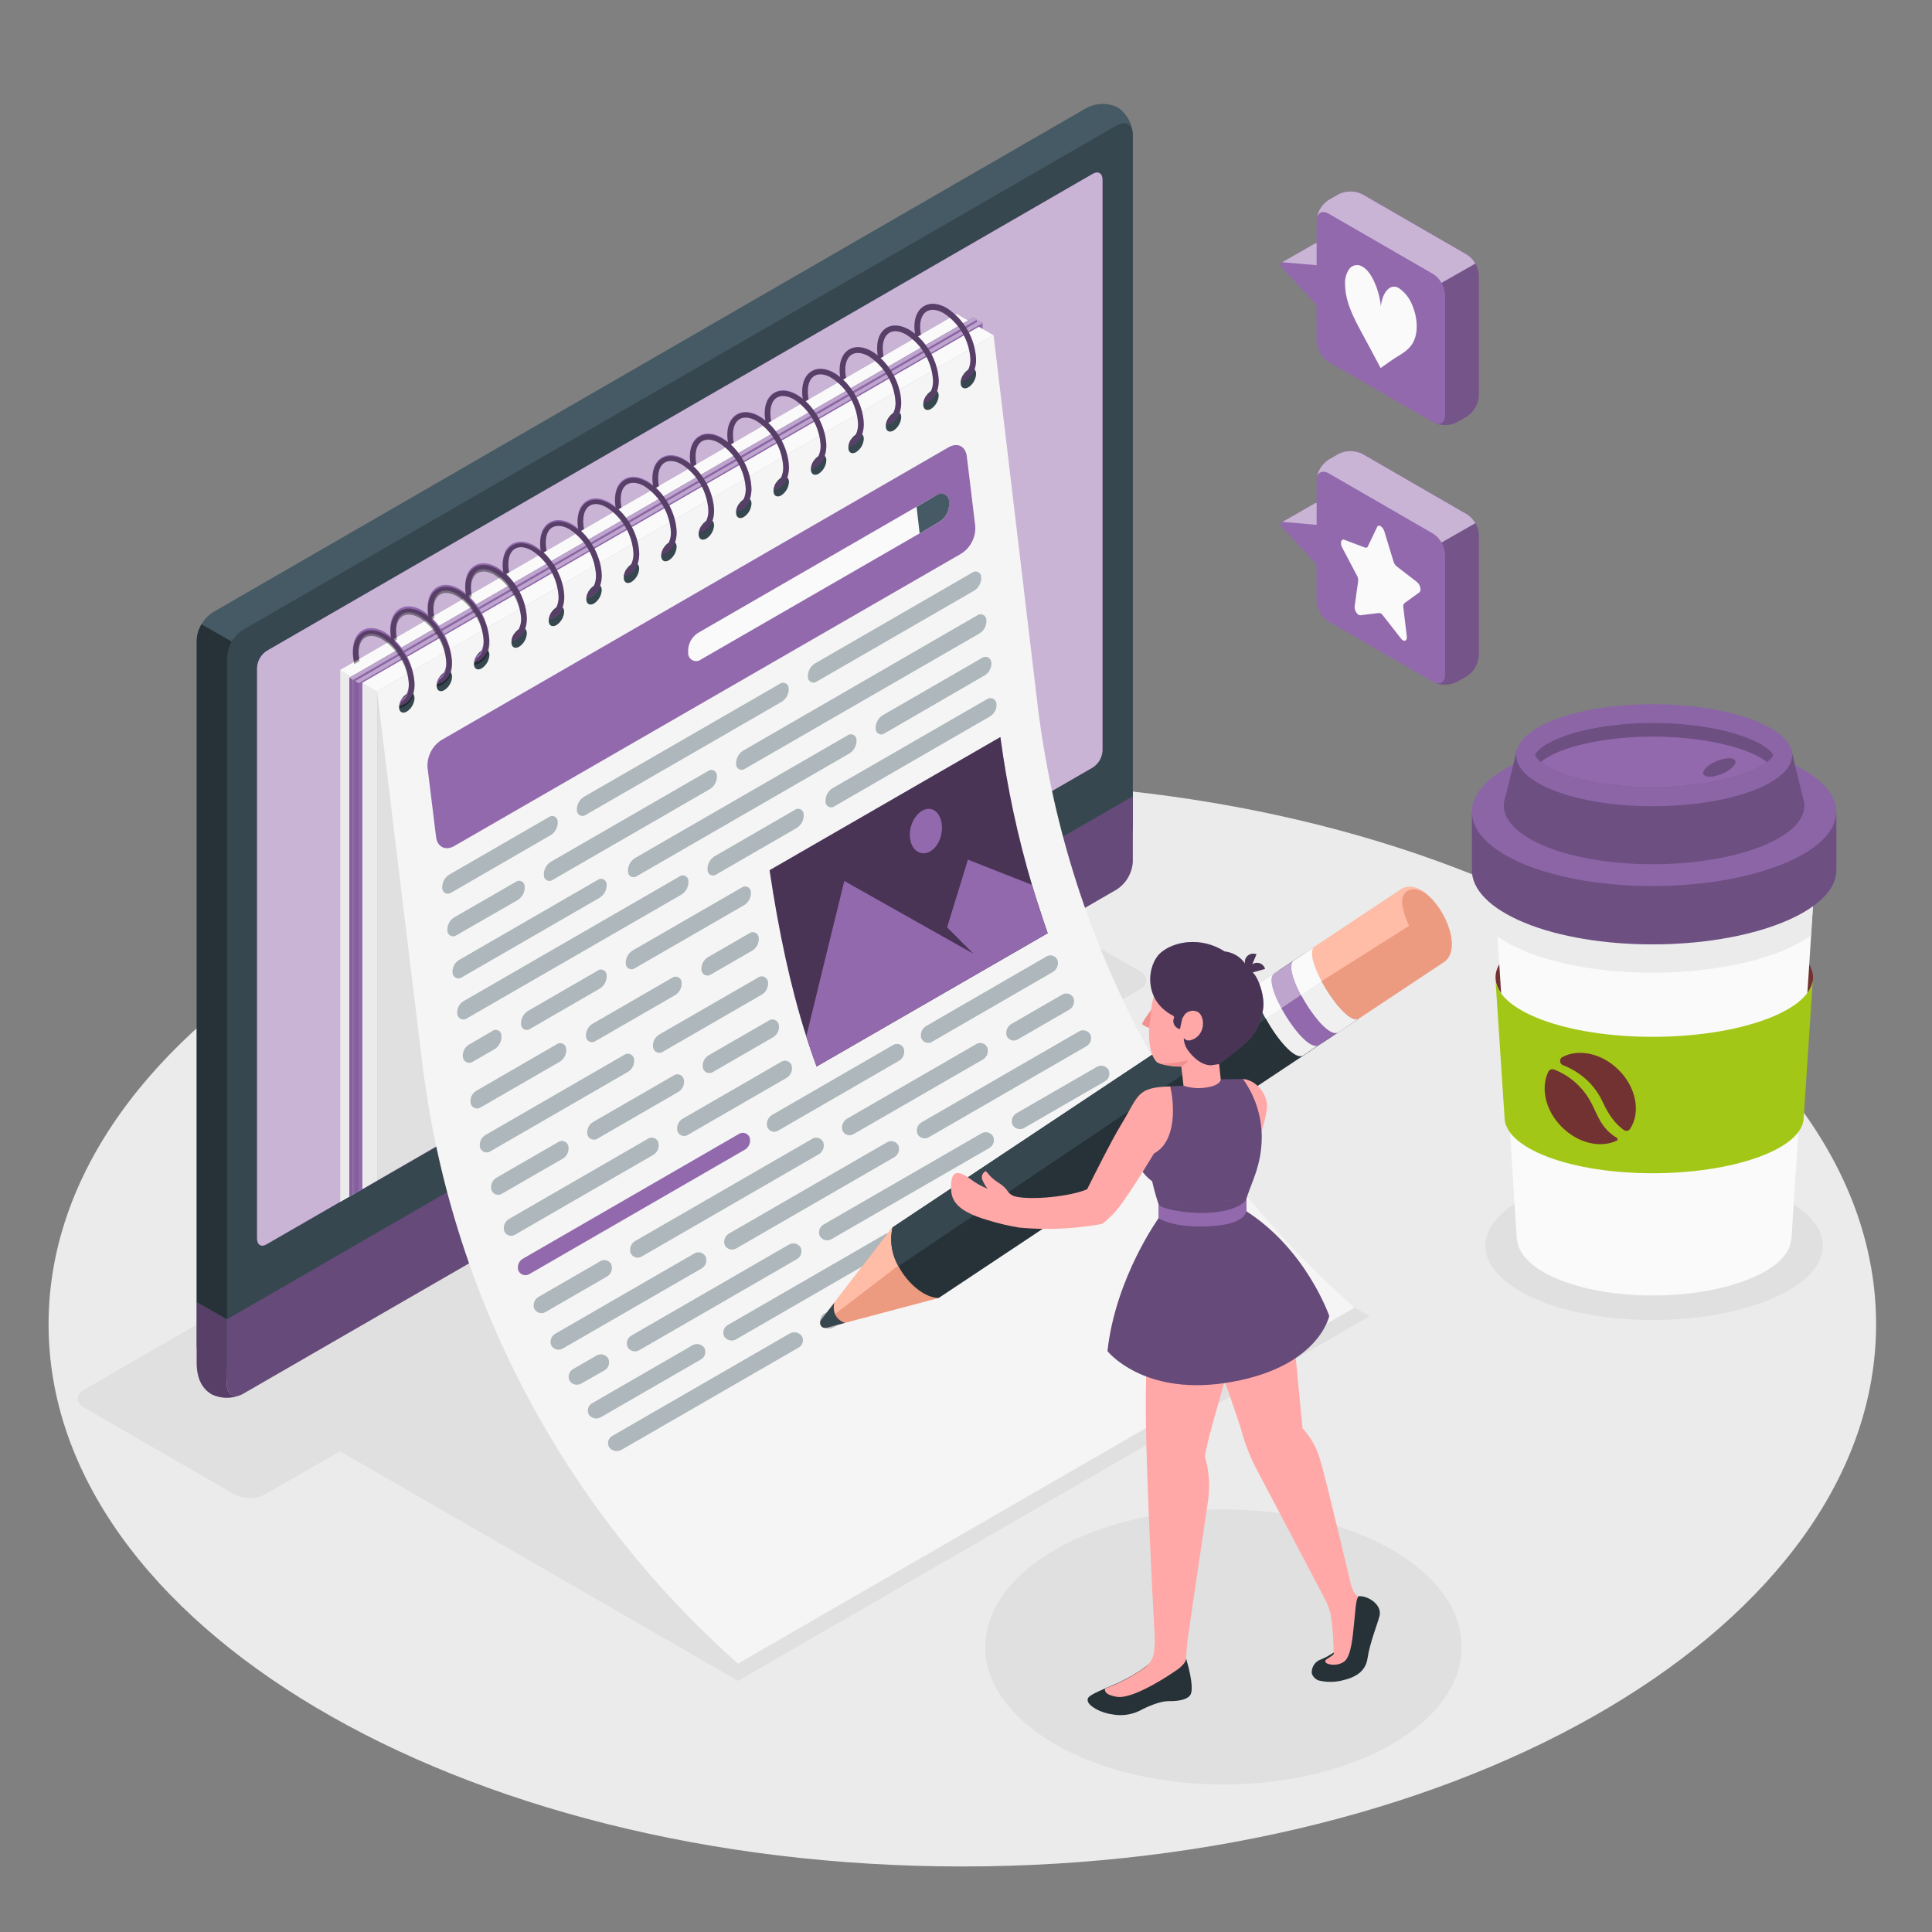 <svg width="286" height="286" viewBox="0 0 286 286" fill="none" xmlns="http://www.w3.org/2000/svg">
<rect x="0" y="0" width="286" height="286" fill="#808080" stroke="none"/>
<path d="M142.457 276.299C217.162 276.299 277.723 240.366 277.723 196.042C277.723 151.717 217.162 115.784 142.457 115.784C67.751 115.784 7.19 151.717 7.19 196.042C7.19 240.366 67.751 276.299 142.457 276.299Z" fill="#EBEBEB"/>
<path opacity="0.05" d="M181.112 264.161C200.585 264.161 216.371 255.046 216.371 243.803C216.371 232.56 200.585 223.446 181.112 223.446C161.64 223.446 145.854 232.56 145.854 243.803C145.854 255.046 161.64 264.161 181.112 264.161Z" fill="black"/>
<path opacity="0.05" d="M262.411 176.662C252.487 172.372 236.671 172.372 227.078 176.662C217.486 180.952 217.486 187.901 227.084 192.191C236.682 196.481 252.492 196.481 262.417 192.191C272.341 187.901 272.329 180.952 262.411 176.662Z" fill="black"/>
<path opacity="0.05" d="M202.734 194.84L143.818 160.84L168.769 146.432C170.021 145.705 170.021 144.533 168.769 143.806L146.501 130.948C145.792 130.587 145.008 130.4 144.213 130.4C143.418 130.4 142.634 130.587 141.925 130.948L12.424 205.731C11.165 206.457 11.165 207.636 12.424 208.356L34.692 221.215C35.396 221.573 36.175 221.76 36.966 221.76C37.756 221.76 38.535 221.573 39.239 221.215L50.336 214.837L109.252 248.82L202.734 194.84Z" fill="black"/>
<path d="M115.836 195.321L134.992 184.253C136.965 183.109 137.955 181.622 137.955 180.129C137.955 178.636 137.955 177.463 137.955 177.463L118.095 166.264C117.54 165.902 117.078 165.415 116.747 164.842C116.416 164.268 116.226 163.624 116.19 162.963V139.254L82.751 158.576V182.285C82.786 182.947 82.977 183.59 83.308 184.164C83.639 184.737 84.101 185.224 84.656 185.586L101.553 195.31C105.488 197.603 111.889 197.603 115.836 195.321Z" fill="#9269AD"/>
<g opacity="0.4">
<path opacity="0.4" d="M115.836 195.321L134.992 184.253C136.965 183.109 137.955 181.622 137.955 180.129C137.955 178.636 137.955 177.463 137.955 177.463L118.095 166.264C117.54 165.902 117.078 165.415 116.747 164.842C116.416 164.268 116.226 163.624 116.19 162.963V139.254L82.751 158.576V182.285C82.786 182.947 82.977 183.59 83.308 184.164C83.639 184.737 84.101 185.224 84.656 185.586L101.553 195.31C105.488 197.603 111.889 197.603 115.836 195.321Z" fill="black"/>
</g>
<path opacity="0.2" d="M90.765 186.473V189.121L84.656 185.586C84.102 185.224 83.641 184.736 83.31 184.163C82.979 183.59 82.788 182.946 82.751 182.286V158.576L89.123 154.904C89.255 156.517 89.398 158.193 89.529 159.817L85.062 162.403V180.953C85.096 181.614 85.285 182.259 85.617 182.833C85.948 183.406 86.411 183.893 86.967 184.253L90.765 186.473Z" fill="black"/>
<path d="M85.045 180.958C85.081 181.619 85.272 182.262 85.603 182.836C85.933 183.409 86.395 183.897 86.95 184.258L101.536 192.661C105.482 194.949 111.883 194.949 115.836 192.661L134.992 181.593C138.939 179.305 138.939 175.621 134.992 173.345L120.395 164.936C119.84 164.575 119.378 164.087 119.047 163.514C118.716 162.94 118.525 162.297 118.49 161.636V143.086L85.051 162.408L85.045 180.958Z" fill="#9269AD"/>
<path opacity="0.3" d="M85.045 180.958C85.081 181.619 85.272 182.262 85.603 182.836C85.933 183.409 86.395 183.897 86.95 184.258L101.536 192.661C105.482 194.949 111.883 194.949 115.836 192.661L134.992 181.593C138.939 179.305 138.939 175.621 134.992 173.345L120.395 164.936C119.84 164.575 119.378 164.087 119.047 163.514C118.716 162.94 118.525 162.297 118.49 161.636V143.086L85.051 162.408L85.045 180.958Z" fill="black"/>
<path opacity="0.1" d="M124.273 167.178L120.389 164.936C119.834 164.575 119.373 164.087 119.042 163.514C118.711 162.94 118.52 162.297 118.484 161.636V143.086L85.045 162.408V180.958C85.081 181.619 85.272 182.262 85.603 182.836C85.933 183.409 86.395 183.897 86.95 184.258L90.765 186.46L124.273 167.178Z" fill="black"/>
<path d="M137.943 177.469V180.129C137.943 181.627 136.954 183.109 134.981 184.258L115.836 195.321C113.738 196.449 111.393 197.039 109.012 197.037V194.383C111.393 194.385 113.738 193.795 115.836 192.667L134.992 181.593C136.954 180.46 137.943 178.962 137.943 177.469Z" fill="#9269AD"/>
<path opacity="0.2" d="M137.943 177.469V180.129C137.943 181.627 136.954 183.109 134.981 184.258L115.836 195.321C113.738 196.449 111.393 197.039 109.012 197.037V194.383C111.393 194.385 113.738 193.795 115.836 192.667L134.992 181.593C136.954 180.46 137.943 178.962 137.943 177.469Z" fill="black"/>
<path d="M31.357 203.335C32.593 204.044 34.657 204.553 35.973 203.798L165.308 129.141C166.624 128.38 167.693 123.787 167.693 122.277V19.94C167.664 19.138 167.446 18.354 167.058 17.651C166.669 16.948 166.121 16.347 165.457 15.896C164.734 15.547 163.94 15.373 163.138 15.388C162.337 15.403 161.549 15.607 160.841 15.982L31.506 90.639C30.812 91.092 30.234 91.702 29.82 92.419C29.405 93.137 29.166 93.942 29.12 94.769V199.291C29.15 200.093 29.367 200.877 29.756 201.58C30.144 202.282 30.693 202.884 31.357 203.335Z" fill="#455A64"/>
<path d="M35.636 206.492C34.958 206.785 34.226 206.93 33.488 206.918C32.75 206.905 32.024 206.734 31.357 206.418C29.521 205.365 29.12 203.352 29.12 201.842V192.764L33.588 195.349V204.982C33.588 206.349 34.48 206.961 35.636 206.492Z" fill="#9269AD"/>
<path opacity="0.4" d="M35.636 206.492C34.958 206.785 34.226 206.93 33.488 206.918C32.75 206.905 32.024 206.734 31.357 206.418C29.521 205.365 29.12 203.352 29.12 201.842V192.764L33.588 195.349V204.982C33.588 206.349 34.48 206.961 35.636 206.492Z" fill="black"/>
<path d="M35.973 203.792L165.308 129.135C166.624 128.374 167.693 123.786 167.693 122.271V19.934C167.693 18.418 166.624 17.8 165.308 18.561L35.973 93.236C35.279 93.687 34.701 94.296 34.287 95.013C33.873 95.729 33.633 96.533 33.588 97.36V201.87C33.593 203.386 34.657 204.553 35.973 203.792Z" fill="#37474F"/>
<path d="M33.588 195.327V204.959C33.588 206.475 34.657 207.093 35.973 206.332L165.308 131.675C166.001 131.223 166.578 130.614 166.993 129.897C167.407 129.181 167.647 128.377 167.693 127.551V117.895L33.588 195.327Z" fill="#9269AD"/>
<path opacity="0.3" d="M33.588 195.327V204.959C33.588 206.475 34.657 207.093 35.973 206.332L165.308 131.675C166.001 131.223 166.578 130.614 166.993 129.897C167.407 129.181 167.647 128.377 167.693 127.551V117.895L33.588 195.327Z" fill="black"/>
<path d="M38.061 183.377V98.824C38.088 98.329 38.232 97.847 38.48 97.418C38.729 96.988 39.075 96.624 39.491 96.353L161.767 25.74C162.557 25.288 163.197 25.654 163.197 26.569V111.128C163.171 111.624 163.028 112.108 162.779 112.538C162.531 112.969 162.184 113.334 161.767 113.605L39.468 184.184C38.702 184.659 38.061 184.287 38.061 183.377Z" fill="#9269AD"/>
<path d="M38.061 183.377V98.824C38.088 98.329 38.232 97.847 38.48 97.418C38.729 96.988 39.075 96.624 39.491 96.353L161.767 25.74C162.557 25.288 163.197 25.654 163.197 26.569V111.128C163.171 111.624 163.028 112.108 162.779 112.538C162.531 112.969 162.184 113.334 161.767 113.605L39.468 184.184C38.702 184.659 38.061 184.287 38.061 183.377Z" fill="#9269AD"/>
<path opacity="0.5" d="M38.061 183.377V98.824C38.088 98.329 38.232 97.847 38.48 97.418C38.729 96.988 39.075 96.624 39.491 96.353L161.767 25.74C162.557 25.288 163.197 25.654 163.197 26.569V111.128C163.171 111.624 163.028 112.108 162.779 112.538C162.531 112.969 162.184 113.334 161.767 113.605L39.468 184.184C38.702 184.659 38.061 184.287 38.061 183.377Z" fill="white"/>
<path d="M100.626 160.046C100.051 160.422 99.573 160.929 99.231 161.526C98.889 162.122 98.693 162.791 98.659 163.478C98.659 164.731 99.539 165.245 100.626 164.622C101.203 164.247 101.683 163.74 102.026 163.144C102.369 162.547 102.566 161.877 102.6 161.19C102.6 159.926 101.719 159.417 100.626 160.046Z" fill="#455A64"/>
<path d="M34.32 94.987C33.895 95.703 33.654 96.512 33.616 97.344V195.327L29.12 192.765V94.769C29.152 93.937 29.395 93.126 29.824 92.413L34.32 94.987Z" fill="#263238"/>
<path d="M143.812 47.757L52.555 100.449V176.657L52.252 176.834L51.715 177.143L50.37 177.921V99.191L141.627 46.498L143.292 47.459L143.812 47.757Z" fill="#EBEBEB"/>
<path d="M143.812 47.756V123.975L55.827 174.769L53.648 176.027L53.104 176.342L52.567 176.645L52.555 176.656V100.449L143.812 47.756Z" fill="#F0F0F0"/>
<path d="M141.627 46.498L143.812 47.762L52.555 100.449L50.37 99.185L141.627 46.498Z" fill="#FAFAFA"/>
<path d="M144.596 47.322L143.812 47.774L52.555 100.461L52.252 100.638V176.834L51.715 177.143V100.329L52.029 100.146L143.292 47.459L144.064 47.013L144.596 47.322Z" fill="#9269AD"/>
<path opacity="0.1" d="M144.596 47.322L143.812 47.774L52.555 100.461L52.252 100.638V176.834L51.715 177.143V100.329L52.029 100.146L143.292 47.459L144.064 47.013L144.596 47.322Z" fill="black"/>
<path d="M143.812 47.773L52.555 100.46L52.252 100.638V176.828L52.555 176.651L53.093 176.347L53.665 176.033L55.844 174.774L143.829 123.975L144.613 123.529V47.321L143.812 47.773Z" fill="#9269AD"/>
<path opacity="0.05" d="M143.812 47.773L52.555 100.46L52.252 100.638V176.828L52.555 176.651L53.093 176.347L53.665 176.033L55.844 174.774L143.829 123.975L144.613 123.529V47.321L143.812 47.773Z" fill="black"/>
<path d="M144.064 47.013L144.596 47.322L52.246 100.638L51.715 100.329L144.064 47.013Z" fill="#9269AD"/>
<path opacity="0.4" d="M144.064 47.013L144.596 47.322L52.246 100.638L51.715 100.329L144.064 47.013Z" fill="white"/>
<path d="M145.448 47.814L144.596 48.306L143.812 48.764L117.151 64.156L53.104 101.13V176.342L52.567 176.645V100.821L143.812 48.146L144.596 47.694L144.922 47.505L145.448 47.814Z" fill="#9269AD"/>
<path opacity="0.1" d="M145.448 47.814L144.596 48.306L143.812 48.764L117.151 64.156L53.104 101.13V176.342L52.567 176.645V100.821L143.812 48.146L144.596 47.694L144.922 47.505L145.448 47.814Z" fill="black"/>
<path d="M144.596 48.306L143.812 48.763L117.151 64.156L53.087 101.135V176.342L53.659 176.027L55.839 174.769L143.824 123.97L144.607 123.523L145.46 123.032V47.814L144.596 48.306Z" fill="#9269AD"/>
<path d="M144.916 47.505L145.454 47.814L53.104 101.136L52.572 100.821L144.916 47.505Z" fill="#9269AD"/>
<path opacity="0.4" d="M144.916 47.505L145.454 47.814L53.104 101.136L52.572 100.821L144.916 47.505Z" fill="white"/>
<path d="M147.09 49.656L145.448 50.605L144.596 51.097L143.812 51.543L55.827 102.337V174.769L53.648 176.027V101.078L143.812 49.026L144.596 48.569L144.905 48.397L145.448 48.712L147.09 49.656Z" fill="#EBEBEB"/>
<path d="M144.899 48.391L147.084 49.65L55.833 102.337L53.648 101.078L144.899 48.391Z" fill="#FAFAFA"/>
<path d="M55.833 102.337V174.758L147.09 122.071L147.084 49.656L55.833 102.337Z" fill="#E0E0E0"/>
<path d="M153.559 104.029L147.09 49.655L55.827 102.342L62.485 157.174C66.642 191.455 83.165 223.041 108.955 246.006L109.246 246.269L200.509 193.582C174.386 170.515 157.672 138.635 153.559 104.029Z" fill="#F5F5F5"/>
<path d="M60.22 102.702C60.849 102.342 61.364 102.634 61.364 103.36C61.343 103.757 61.228 104.143 61.029 104.487C60.83 104.831 60.553 105.123 60.22 105.339C59.585 105.705 59.076 105.408 59.076 104.681C59.097 104.285 59.212 103.899 59.411 103.555C59.61 103.211 59.887 102.919 60.22 102.702Z" fill="#37474F"/>
<path d="M57.005 93.602C55.764 92.882 54.575 92.779 53.654 93.311C52.733 93.843 52.229 94.924 52.229 96.359C52.233 96.905 52.3 97.448 52.429 97.978L53.19 97.538C53.111 97.15 53.071 96.755 53.07 96.359C53.07 95.215 53.431 94.415 54.077 94.037C54.723 93.659 55.61 93.768 56.582 94.329C57.728 95.075 58.681 96.081 59.365 97.264C60.048 98.448 60.443 99.776 60.518 101.141C60.532 101.685 60.423 102.225 60.197 102.72C60.046 103.028 59.81 103.286 59.517 103.464L59.448 103.498C59.256 103.797 59.133 104.135 59.088 104.487C59.386 104.442 59.673 104.341 59.934 104.19C60.499 103.854 60.92 103.323 61.118 102.697C61.286 102.196 61.367 101.67 61.358 101.141C61.276 99.631 60.838 98.162 60.082 96.852C59.326 95.542 58.272 94.429 57.005 93.602Z" fill="#9269AD"/>
<path d="M65.78 99.528C66.409 99.162 66.924 99.459 66.924 100.186C66.902 100.582 66.787 100.968 66.588 101.311C66.389 101.655 66.112 101.947 65.78 102.165C65.145 102.525 64.636 102.233 64.636 101.501C64.657 101.105 64.772 100.72 64.971 100.377C65.17 100.034 65.447 99.743 65.78 99.528Z" fill="#37474F"/>
<path d="M62.548 90.376C61.307 89.661 60.117 89.558 59.196 90.09C58.275 90.622 57.772 91.703 57.772 93.139C57.776 93.683 57.843 94.224 57.972 94.752L58.733 94.311C58.656 93.935 58.616 93.552 58.613 93.168C58.613 92.023 58.973 91.217 59.62 90.845C60.266 90.473 61.153 90.576 62.125 91.137C63.271 91.883 64.224 92.888 64.908 94.072C65.592 95.256 65.987 96.584 66.06 97.949C66.079 98.492 65.97 99.031 65.74 99.522C65.587 99.829 65.351 100.087 65.059 100.266L64.991 100.306C64.798 100.605 64.674 100.943 64.63 101.296C64.929 101.25 65.216 101.149 65.477 100.998C66.042 100.66 66.463 100.127 66.661 99.499C66.828 99 66.909 98.476 66.901 97.949C66.824 96.433 66.389 94.957 65.632 93.641C64.876 92.325 63.819 91.206 62.548 90.376Z" fill="#9269AD"/>
<path d="M71.305 96.302C71.935 95.942 72.45 96.233 72.45 96.96C72.428 97.356 72.313 97.743 72.115 98.087C71.916 98.43 71.639 98.722 71.305 98.939C70.671 99.305 70.162 99.008 70.162 98.281C70.183 97.885 70.298 97.499 70.496 97.155C70.695 96.811 70.972 96.519 71.305 96.302Z" fill="#37474F"/>
<path d="M68.068 87.201C66.827 86.481 65.637 86.378 64.716 86.91C63.795 87.442 63.292 88.523 63.292 89.958C63.295 90.504 63.362 91.047 63.492 91.577L64.253 91.137C64.174 90.749 64.134 90.354 64.133 89.958C64.133 88.814 64.493 88.014 65.139 87.636C65.786 87.258 66.672 87.367 67.645 87.928C68.79 88.674 69.743 89.68 70.427 90.863C71.111 92.047 71.506 93.375 71.58 94.74C71.598 95.284 71.489 95.825 71.26 96.319C71.107 96.626 70.871 96.883 70.579 97.063L70.51 97.097C70.321 97.397 70.198 97.735 70.15 98.087C70.449 98.044 70.737 97.943 70.997 97.789C71.56 97.452 71.981 96.921 72.181 96.296C72.349 95.795 72.43 95.269 72.421 94.74C72.338 93.23 71.901 91.761 71.145 90.451C70.388 89.141 69.335 88.028 68.068 87.201Z" fill="#9269AD"/>
<path d="M76.848 93.104C77.477 92.738 77.992 93.036 77.992 93.762C77.97 94.159 77.855 94.544 77.656 94.888C77.457 95.232 77.181 95.524 76.848 95.741C76.219 96.102 75.704 95.81 75.704 95.078C75.726 94.682 75.841 94.297 76.04 93.954C76.239 93.611 76.516 93.32 76.848 93.104Z" fill="#37474F"/>
<path d="M73.634 83.998C72.392 83.283 71.203 83.18 70.282 83.712C69.361 84.244 68.857 85.325 68.857 86.761C68.861 87.304 68.928 87.846 69.058 88.374L69.818 87.933C69.742 87.557 69.701 87.174 69.698 86.789C69.698 85.645 70.059 84.839 70.705 84.467C71.351 84.095 72.244 84.198 73.21 84.759C74.349 85.499 75.299 86.497 75.982 87.671C76.665 88.845 77.064 90.163 77.146 91.52C77.165 92.062 77.055 92.601 76.825 93.093C76.673 93.399 76.437 93.657 76.145 93.836L76.076 93.876C75.885 94.176 75.762 94.514 75.716 94.866C76.014 94.821 76.301 94.72 76.562 94.568C77.127 94.231 77.548 93.697 77.746 93.07C77.914 92.57 77.995 92.046 77.987 91.52C77.901 90.013 77.463 88.546 76.707 87.24C75.951 85.933 74.898 84.823 73.634 83.998Z" fill="#9269AD"/>
<path d="M82.368 89.901C82.997 89.541 83.512 89.832 83.512 90.559C83.491 90.956 83.376 91.342 83.177 91.686C82.978 92.029 82.701 92.322 82.368 92.538C81.739 92.904 81.224 92.607 81.224 91.88C81.247 91.484 81.362 91.098 81.561 90.755C81.76 90.411 82.036 90.119 82.368 89.901Z" fill="#37474F"/>
<path d="M79.176 80.8C77.935 80.08 76.745 79.977 75.824 80.509C74.903 81.041 74.4 82.122 74.4 83.558C74.403 84.103 74.471 84.646 74.6 85.176L75.361 84.736C75.284 84.348 75.246 83.953 75.246 83.558C75.246 82.413 75.601 81.613 76.248 81.235C76.894 80.858 77.786 80.966 78.759 81.527C79.902 82.275 80.854 83.281 81.537 84.464C82.219 85.648 82.614 86.975 82.688 88.339C82.707 88.883 82.597 89.424 82.368 89.918C82.215 90.225 81.979 90.483 81.687 90.662L81.619 90.696C81.431 90.997 81.309 91.334 81.258 91.686C81.557 91.643 81.845 91.542 82.105 91.388C82.668 91.051 83.089 90.52 83.289 89.895C83.457 89.394 83.538 88.868 83.529 88.339C83.446 86.829 83.009 85.36 82.253 84.05C81.497 82.74 80.443 81.627 79.176 80.8Z" fill="#9269AD"/>
<path d="M87.934 86.704C88.563 86.337 89.078 86.635 89.078 87.361C89.055 87.758 88.94 88.143 88.741 88.487C88.543 88.831 88.266 89.123 87.934 89.34C87.304 89.701 86.79 89.409 86.79 88.677C86.811 88.281 86.926 87.896 87.125 87.553C87.324 87.21 87.601 86.919 87.934 86.704Z" fill="#37474F"/>
<path d="M84.719 77.598C83.478 76.883 82.288 76.78 81.367 77.312C80.446 77.844 79.943 78.925 79.943 80.355C79.949 80.9 80.016 81.443 80.143 81.973L80.904 81.533C80.826 81.145 80.788 80.75 80.789 80.355C80.789 79.211 81.144 78.41 81.79 78.067C82.437 77.724 83.329 77.798 84.301 78.358C85.445 79.105 86.398 80.111 87.08 81.295C87.763 82.479 88.157 83.806 88.231 85.171C88.249 85.713 88.139 86.252 87.911 86.744C87.758 87.051 87.522 87.308 87.23 87.487L87.161 87.528C86.973 87.829 86.85 88.166 86.801 88.517C87.101 88.471 87.39 88.37 87.653 88.22C88.216 87.881 88.635 87.348 88.832 86.721C89.001 86.222 89.084 85.698 89.078 85.171C88.999 83.654 88.563 82.178 87.806 80.862C87.048 79.546 85.991 78.427 84.719 77.598Z" fill="#9269AD"/>
<path d="M93.476 83.512C94.106 83.152 94.62 83.443 94.62 84.17C94.599 84.566 94.484 84.952 94.285 85.296C94.087 85.64 93.809 85.932 93.476 86.149C92.847 86.515 92.332 86.218 92.332 85.491C92.355 85.095 92.47 84.709 92.669 84.365C92.868 84.022 93.144 83.73 93.476 83.512Z" fill="#37474F"/>
<path d="M90.262 74.4C89.02 73.679 87.831 73.576 86.91 74.108C85.989 74.64 85.485 75.721 85.485 77.157C85.492 77.702 85.559 78.245 85.686 78.775L86.446 78.335C86.372 77.947 86.334 77.552 86.332 77.157C86.332 76.013 86.686 75.212 87.333 74.834C87.979 74.457 88.872 74.565 89.844 75.126C90.988 75.874 91.939 76.88 92.622 78.063C93.305 79.247 93.699 80.574 93.774 81.939C93.792 82.483 93.682 83.023 93.453 83.517C93.3 83.824 93.065 84.082 92.773 84.261L92.704 84.295C92.516 84.596 92.393 84.933 92.344 85.285C92.644 85.241 92.933 85.14 93.196 84.987C93.756 84.655 94.177 84.131 94.38 83.511C94.55 83.011 94.633 82.484 94.626 81.956C94.544 80.442 94.106 78.968 93.348 77.655C92.59 76.343 91.532 75.227 90.262 74.4Z" fill="#9269AD"/>
<path d="M99.019 80.303C99.648 79.936 100.163 80.234 100.163 80.96C100.141 81.357 100.026 81.743 99.827 82.086C99.628 82.43 99.351 82.722 99.019 82.939C98.39 83.3 97.875 83.008 97.875 82.276C97.897 81.88 98.012 81.495 98.211 81.152C98.409 80.809 98.686 80.518 99.019 80.303Z" fill="#37474F"/>
<path d="M95.804 71.197C94.563 70.482 93.373 70.379 92.452 70.911C91.531 71.443 91.028 72.518 91.028 73.954C91.034 74.499 91.101 75.042 91.228 75.573L91.989 75.132C91.915 74.744 91.876 74.349 91.875 73.954C91.875 72.81 92.229 72.009 92.876 71.666C93.522 71.323 94.414 71.397 95.387 71.957C96.531 72.704 97.483 73.71 98.166 74.894C98.849 76.078 99.243 77.406 99.316 78.77C99.334 79.312 99.224 79.851 98.996 80.343C98.847 80.652 98.61 80.911 98.315 81.087L98.247 81.127C98.059 81.428 97.936 81.765 97.886 82.116C98.186 82.07 98.475 81.969 98.739 81.819C99.3 81.479 99.719 80.946 99.917 80.32C100.086 79.821 100.17 79.297 100.163 78.77C100.084 77.254 99.648 75.777 98.891 74.461C98.134 73.145 97.076 72.026 95.804 71.197Z" fill="#9269AD"/>
<path d="M104.561 77.099C105.191 76.739 105.705 77.031 105.705 77.757C105.684 78.154 105.569 78.54 105.371 78.884C105.172 79.228 104.895 79.52 104.561 79.736C103.932 80.102 103.417 79.805 103.417 79.079C103.44 78.682 103.556 78.297 103.754 77.953C103.953 77.609 104.229 77.317 104.561 77.099Z" fill="#37474F"/>
<path d="M101.347 67.999C100.106 67.279 98.916 67.176 97.995 67.708C97.074 68.24 96.571 69.321 96.571 70.756C96.577 71.302 96.644 71.845 96.771 72.375L97.532 71.935C97.458 71.546 97.419 71.152 97.417 70.756C97.417 69.612 97.772 68.812 98.418 68.434C99.065 68.057 99.957 68.165 100.929 68.726C102.073 69.473 103.025 70.48 103.707 71.663C104.39 72.847 104.785 74.174 104.859 75.538C104.878 76.081 104.768 76.62 104.539 77.111C104.388 77.421 104.152 77.681 103.858 77.861L103.789 77.895C103.601 78.196 103.479 78.533 103.429 78.885C103.73 78.841 104.019 78.74 104.281 78.587C104.843 78.25 105.262 77.719 105.46 77.094C105.629 76.593 105.713 76.067 105.706 75.538C105.622 74.028 105.183 72.558 104.426 71.249C103.669 69.939 102.614 68.826 101.347 67.999Z" fill="#9269AD"/>
<path d="M110.104 73.903C110.733 73.536 111.248 73.834 111.248 74.56C111.226 74.957 111.111 75.342 110.912 75.686C110.713 76.03 110.437 76.322 110.104 76.539C109.475 76.9 108.96 76.608 108.96 75.876C108.982 75.48 109.096 75.095 109.295 74.752C109.494 74.409 109.771 74.118 110.104 73.903Z" fill="#37474F"/>
<path d="M106.89 64.796C105.648 64.081 104.459 63.978 103.538 64.51C102.617 65.042 102.113 66.117 102.113 67.553C102.119 68.098 102.187 68.641 102.314 69.172L103.074 68.731C103 68.343 102.962 67.948 102.96 67.553C102.96 66.409 103.315 65.608 103.961 65.265C104.607 64.922 105.5 64.996 106.472 65.557C107.612 66.301 108.56 67.303 109.242 68.481C109.923 69.66 110.319 70.982 110.396 72.341C110.414 72.883 110.304 73.421 110.076 73.914C109.923 74.22 109.687 74.478 109.395 74.657L109.326 74.697C109.138 74.998 109.016 75.335 108.966 75.687C109.266 75.641 109.555 75.54 109.818 75.389C110.381 75.05 110.802 74.517 111.002 73.891C111.167 73.391 111.248 72.867 111.243 72.341C111.16 70.83 110.723 69.359 109.967 68.049C109.211 66.738 108.157 65.624 106.89 64.796Z" fill="#9269AD"/>
<path d="M115.647 70.699C116.276 70.339 116.791 70.631 116.791 71.357C116.77 71.754 116.655 72.14 116.456 72.484C116.257 72.828 115.98 73.12 115.647 73.336C115.018 73.702 114.503 73.405 114.503 72.678C114.525 72.282 114.64 71.896 114.839 71.552C115.038 71.209 115.315 70.916 115.647 70.699Z" fill="#37474F"/>
<path d="M112.432 61.599C111.191 60.878 110.001 60.775 109.086 61.307C108.171 61.839 107.656 62.92 107.656 64.356C107.662 64.901 107.73 65.444 107.856 65.974L108.617 65.534C108.543 65.145 108.505 64.751 108.503 64.356C108.503 63.212 108.857 62.411 109.504 62.033C110.15 61.656 111.042 61.764 112.015 62.325C113.158 63.072 114.11 64.079 114.793 65.262C115.475 66.446 115.87 67.773 115.944 69.138C115.964 69.68 115.854 70.219 115.624 70.71C115.475 71.021 115.238 71.281 114.943 71.46L114.875 71.494C114.687 71.795 114.564 72.132 114.514 72.484C114.814 72.438 115.103 72.337 115.367 72.186C115.93 71.85 116.351 71.319 116.551 70.693C116.719 70.192 116.8 69.666 116.791 69.138C116.707 67.627 116.269 66.157 115.512 64.848C114.754 63.538 113.7 62.425 112.432 61.599Z" fill="#9269AD"/>
<path d="M121.184 67.496C121.813 67.13 122.328 67.427 122.328 68.153C122.306 68.55 122.191 68.936 121.992 69.279C121.793 69.623 121.516 69.915 121.184 70.133C120.555 70.493 120.04 70.201 120.04 69.475C120.061 69.078 120.176 68.692 120.375 68.348C120.574 68.004 120.851 67.712 121.184 67.496Z" fill="#37474F"/>
<path d="M117.969 58.395C116.728 57.68 115.538 57.577 114.617 58.109C113.696 58.641 113.193 59.722 113.193 61.158C113.2 61.703 113.267 62.246 113.393 62.776L114.154 62.336C114.08 61.948 114.042 61.553 114.04 61.158C114.04 60.014 114.394 59.207 115.041 58.835C115.687 58.464 116.579 58.567 117.552 59.127C118.695 59.875 119.647 60.881 120.33 62.064C121.012 63.248 121.407 64.575 121.481 65.94C121.5 66.482 121.391 67.021 121.161 67.513C121.01 67.82 120.774 68.078 120.48 68.256L120.412 68.296C120.224 68.597 120.101 68.934 120.051 69.286C120.351 69.24 120.64 69.139 120.904 68.988C121.467 68.649 121.887 68.116 122.088 67.49C122.253 66.99 122.334 66.466 122.328 65.94C122.244 64.428 121.806 62.958 121.049 61.647C120.291 60.337 119.237 59.223 117.969 58.395Z" fill="#9269AD"/>
<path d="M126.727 64.299C127.356 63.938 127.871 64.23 127.871 64.962C127.849 65.358 127.734 65.743 127.536 66.086C127.337 66.429 127.059 66.72 126.727 66.935C126.097 67.302 125.583 67.004 125.583 66.278C125.605 65.881 125.72 65.496 125.919 65.152C126.117 64.808 126.394 64.516 126.727 64.299Z" fill="#37474F"/>
<path d="M123.512 55.198C122.271 54.483 121.081 54.374 120.166 54.906C119.251 55.438 118.742 56.519 118.742 57.955C118.746 58.5 118.811 59.043 118.936 59.574L119.697 59.133C119.623 58.745 119.584 58.35 119.582 57.955C119.582 56.811 119.937 56.01 120.583 55.633C121.23 55.255 122.122 55.364 123.094 55.93C124.239 56.677 125.191 57.683 125.874 58.867C126.556 60.05 126.951 61.378 127.024 62.743C127.042 63.285 126.932 63.824 126.704 64.316C126.554 64.625 126.318 64.883 126.023 65.059L125.954 65.094C125.766 65.397 125.644 65.736 125.594 66.089C125.893 66.04 126.182 65.939 126.446 65.791C127.01 65.452 127.431 64.919 127.63 64.293C127.798 63.794 127.879 63.269 127.871 62.743C127.788 61.231 127.35 59.761 126.593 58.45C125.835 57.139 124.78 56.025 123.512 55.198Z" fill="#9269AD"/>
<path d="M132.269 61.101C132.898 60.735 133.413 61.032 133.413 61.758C133.391 62.155 133.275 62.54 133.076 62.884C132.878 63.228 132.601 63.52 132.269 63.738C131.64 64.098 131.125 63.806 131.125 63.08C131.147 62.683 131.261 62.297 131.46 61.953C131.659 61.609 131.936 61.317 132.269 61.101Z" fill="#37474F"/>
<path d="M129.06 51.995C127.813 51.28 126.624 51.177 125.708 51.709C124.793 52.241 124.284 53.322 124.284 54.758C124.289 55.303 124.354 55.846 124.479 56.376L125.245 55.93C125.168 55.554 125.128 55.17 125.125 54.786C125.125 53.642 125.48 52.836 126.126 52.464C126.772 52.092 127.665 52.195 128.637 52.755C129.781 53.503 130.734 54.509 131.418 55.692C132.101 56.876 132.497 58.203 132.572 59.568C132.588 60.11 132.478 60.648 132.252 61.141C132.097 61.448 131.859 61.706 131.566 61.885L131.497 61.925C131.308 62.225 131.187 62.562 131.142 62.914C131.44 62.867 131.727 62.766 131.989 62.617C132.552 62.277 132.973 61.745 133.173 61.118C133.338 60.618 133.419 60.094 133.413 59.568C133.334 58.052 132.899 56.577 132.143 55.261C131.386 53.945 130.33 52.826 129.06 51.995Z" fill="#9269AD"/>
<path d="M137.812 57.898C138.441 57.537 138.956 57.829 138.956 58.561C138.934 58.957 138.819 59.342 138.62 59.685C138.422 60.028 138.145 60.319 137.812 60.535C137.183 60.901 136.668 60.603 136.668 59.877C136.69 59.48 136.805 59.094 137.004 58.751C137.203 58.407 137.479 58.115 137.812 57.898Z" fill="#37474F"/>
<path d="M134.603 48.797C133.362 48.082 132.166 47.974 131.251 48.505C130.336 49.038 129.844 50.118 129.844 51.554C129.848 52.099 129.913 52.642 130.038 53.173L130.805 52.733C130.726 52.345 130.686 51.95 130.685 51.554C130.685 50.41 131.039 49.609 131.686 49.232C132.332 48.854 133.225 48.963 134.197 49.529C135.342 50.276 136.295 51.282 136.979 52.465C137.662 53.649 138.058 54.977 138.132 56.342C138.147 56.884 138.038 57.422 137.812 57.915C137.655 58.221 137.418 58.478 137.126 58.658L137.057 58.693C136.868 58.995 136.747 59.335 136.702 59.688C136.999 59.638 137.286 59.538 137.549 59.391C138.112 59.051 138.533 58.519 138.733 57.892C138.898 57.392 138.979 56.868 138.973 56.342C138.889 54.829 138.45 53.358 137.691 52.047C136.931 50.736 135.873 49.623 134.603 48.797Z" fill="#9269AD"/>
<path d="M143.355 54.7C143.984 54.334 144.499 54.632 144.499 55.358C144.476 55.755 144.36 56.14 144.162 56.484C143.963 56.828 143.687 57.12 143.355 57.337C142.725 57.698 142.211 57.406 142.211 56.68C142.232 56.283 142.347 55.897 142.546 55.553C142.744 55.209 143.022 54.917 143.355 54.7Z" fill="#37474F"/>
<path d="M140.14 45.594C138.899 44.879 137.703 44.776 136.788 45.308C135.873 45.84 135.364 46.921 135.364 48.357C135.368 48.902 135.435 49.446 135.564 49.975L136.325 49.529C136.248 49.153 136.208 48.77 136.205 48.385C136.205 47.241 136.559 46.435 137.206 46.063C137.852 45.691 138.744 45.794 139.717 46.355C140.861 47.102 141.814 48.108 142.497 49.291C143.181 50.475 143.577 51.803 143.652 53.167C143.668 53.709 143.558 54.248 143.332 54.74C143.178 55.048 142.94 55.306 142.645 55.484L142.577 55.524C142.388 55.824 142.267 56.162 142.222 56.513C142.52 56.466 142.807 56.365 143.069 56.216C143.633 55.878 144.055 55.345 144.253 54.717C144.421 54.218 144.502 53.694 144.493 53.167C144.415 51.651 143.981 50.175 143.224 48.859C142.468 47.543 141.411 46.424 140.14 45.594Z" fill="#9269AD"/>
<path opacity="0.4" d="M140.14 45.594C138.899 44.879 137.704 44.776 136.788 45.308C135.873 45.84 135.364 46.921 135.364 48.357C135.367 48.704 135.397 49.05 135.456 49.392C135.183 49.182 134.897 48.991 134.598 48.82C133.351 48.105 132.161 47.996 131.246 48.528C130.33 49.06 129.844 50.118 129.844 51.554C129.847 51.903 129.878 52.251 129.936 52.595C129.665 52.383 129.378 52.192 129.078 52.023C127.831 51.308 126.641 51.205 125.726 51.737C124.811 52.269 124.302 53.35 124.302 54.786C124.304 55.133 124.335 55.479 124.393 55.821C124.12 55.61 123.831 55.419 123.529 55.249C122.288 54.534 121.098 54.426 120.183 54.958C119.268 55.49 118.759 56.571 118.759 58.006C118.762 58.355 118.792 58.703 118.85 59.047C118.578 58.834 118.289 58.643 117.987 58.475C116.745 57.76 115.556 57.657 114.635 58.189C113.714 58.721 113.211 59.802 113.211 61.238C113.215 61.583 113.248 61.928 113.308 62.268C113.038 62.054 112.751 61.863 112.45 61.696C111.209 60.975 110.019 60.872 109.104 61.404C108.188 61.936 107.674 63.017 107.674 64.453C107.678 64.8 107.711 65.146 107.771 65.488C107.497 65.276 107.209 65.085 106.907 64.916C105.666 64.201 104.476 64.098 103.555 64.63C102.634 65.162 102.131 66.237 102.131 67.673C102.136 68.022 102.168 68.37 102.228 68.714C101.957 68.499 101.668 68.308 101.364 68.142C100.123 67.421 98.933 67.319 98.013 67.85C97.092 68.382 96.588 69.463 96.588 70.899C96.593 71.246 96.625 71.593 96.686 71.935C96.412 71.723 96.123 71.532 95.822 71.363C94.581 70.648 93.391 70.545 92.47 71.077C91.549 71.609 91.046 72.684 91.046 74.12C91.05 74.469 91.083 74.817 91.143 75.161C90.871 74.947 90.582 74.756 90.279 74.589C89.038 73.868 87.848 73.765 86.927 74.297C86.006 74.829 85.503 75.91 85.503 77.346C85.507 77.693 85.54 78.039 85.6 78.381C85.327 78.169 85.038 77.978 84.736 77.809C83.495 77.094 82.305 76.991 81.385 77.523C80.463 78.055 79.96 79.136 79.96 80.566C79.965 80.915 79.997 81.263 80.057 81.607C79.785 81.394 79.496 81.202 79.194 81.035C77.952 80.314 76.763 80.211 75.842 80.743C74.921 81.275 74.418 82.356 74.418 83.792C74.422 84.139 74.454 84.486 74.515 84.827C74.241 84.616 73.953 84.425 73.651 84.255C72.41 83.54 71.22 83.438 70.299 83.969C69.378 84.501 68.875 85.582 68.875 87.018C68.88 87.365 68.912 87.712 68.972 88.053C68.7 87.84 68.411 87.649 68.108 87.481C66.867 86.761 65.677 86.658 64.756 87.19C63.836 87.722 63.332 88.803 63.332 90.239C63.337 90.586 63.369 90.932 63.429 91.274C63.156 91.062 62.867 90.871 62.566 90.702C61.324 89.987 60.135 89.884 59.214 90.416C58.293 90.948 57.789 92.029 57.789 93.465C57.794 93.812 57.827 94.158 57.887 94.5C57.615 94.287 57.326 94.095 57.023 93.928C55.782 93.207 54.592 93.104 53.671 93.636C52.75 94.168 52.247 95.249 52.247 96.685C52.25 97.231 52.317 97.774 52.447 98.304L53.208 97.863C53.129 97.475 53.089 97.081 53.088 96.685C53.088 95.541 53.448 94.74 54.094 94.363C54.741 93.985 55.627 94.094 56.6 94.654C57.745 95.401 58.698 96.406 59.382 97.59C60.066 98.774 60.461 100.102 60.535 101.467C60.55 102.011 60.44 102.551 60.215 103.046C60.063 103.353 59.827 103.611 59.534 103.789L59.465 103.824C59.273 104.123 59.15 104.461 59.105 104.813C59.403 104.768 59.691 104.667 59.952 104.516C60.516 104.18 60.937 103.649 61.136 103.023C61.303 102.522 61.385 101.995 61.376 101.467C61.376 99.219 60.095 96.571 58.327 94.906L58.75 94.66C58.673 94.284 58.633 93.9 58.63 93.516C58.63 92.372 58.991 91.566 59.637 91.194C60.283 90.822 61.17 90.925 62.142 91.486C63.288 92.231 64.242 93.237 64.925 94.421C65.609 95.605 66.004 96.933 66.078 98.298C66.097 98.84 65.987 99.379 65.757 99.871C65.605 100.178 65.369 100.435 65.077 100.615L65.008 100.655C64.815 100.953 64.692 101.291 64.648 101.644C64.946 101.599 65.233 101.498 65.494 101.347C66.059 101.009 66.48 100.476 66.678 99.848C66.846 99.349 66.927 98.825 66.919 98.298C66.919 96.05 65.637 93.396 63.87 91.737L64.293 91.491C64.214 91.103 64.174 90.709 64.173 90.313C64.173 89.169 64.533 88.368 65.18 87.991C65.826 87.613 66.713 87.722 67.685 88.282C68.83 89.028 69.784 90.034 70.467 91.218C71.151 92.402 71.546 93.73 71.62 95.095C71.639 95.639 71.529 96.18 71.3 96.674C71.147 96.98 70.911 97.238 70.619 97.417L70.551 97.451C70.36 97.751 70.237 98.089 70.19 98.441C70.49 98.399 70.777 98.298 71.037 98.144C71.6 97.807 72.021 97.276 72.221 96.651C72.389 96.15 72.47 95.623 72.461 95.095C72.461 92.847 71.18 90.198 69.412 88.534L69.836 88.288C69.759 87.912 69.719 87.528 69.716 87.144C69.716 86 70.076 85.194 70.722 84.822C71.369 84.45 72.261 84.553 73.228 85.113C74.318 85.82 75.237 86.763 75.915 87.871C76.593 88.98 77.013 90.227 77.146 91.52C77.165 92.062 77.055 92.601 76.826 93.093C76.673 93.4 76.437 93.657 76.145 93.836L76.076 93.876C75.886 94.176 75.763 94.514 75.716 94.866C76.014 94.821 76.301 94.72 76.562 94.569C77.127 94.231 77.549 93.698 77.746 93.07C77.914 92.571 77.995 92.046 77.987 91.52C77.987 89.272 76.706 86.618 74.938 84.959L75.361 84.713C75.284 84.325 75.246 83.93 75.247 83.535C75.247 82.391 75.602 81.59 76.248 81.212C76.894 80.835 77.787 80.944 78.753 81.504C79.899 82.25 80.852 83.256 81.536 84.44C82.219 85.624 82.614 86.952 82.689 88.317C82.707 88.861 82.597 89.401 82.368 89.895C82.216 90.202 81.98 90.46 81.688 90.639L81.619 90.673C81.431 90.974 81.308 91.311 81.259 91.663C81.559 91.619 81.849 91.518 82.111 91.365C82.671 91.026 83.09 90.496 83.289 89.873C83.459 89.372 83.542 88.846 83.535 88.317C83.535 86.069 82.248 83.42 80.481 81.756L80.904 81.51C80.827 81.122 80.788 80.727 80.79 80.332C80.79 79.188 81.144 78.387 81.791 78.043C82.437 77.7 83.329 77.775 84.302 78.335C85.446 79.082 86.398 80.088 87.081 81.272C87.763 82.455 88.158 83.783 88.231 85.148C88.249 85.69 88.139 86.229 87.911 86.721C87.758 87.027 87.522 87.285 87.23 87.464L87.162 87.504C86.974 87.805 86.851 88.142 86.801 88.494C87.101 88.448 87.39 88.347 87.654 88.197C88.217 87.858 88.636 87.325 88.832 86.698C89.001 86.199 89.085 85.675 89.078 85.148C89.078 82.9 87.791 80.246 86.023 78.587L86.447 78.341C86.373 77.953 86.334 77.558 86.332 77.163C86.332 76.019 86.687 75.218 87.333 74.84C87.98 74.463 88.872 74.572 89.844 75.132C90.988 75.88 91.94 76.886 92.622 78.069C93.305 79.253 93.7 80.58 93.774 81.945C93.792 82.489 93.683 83.029 93.454 83.523C93.301 83.83 93.065 84.088 92.773 84.267L92.704 84.301C92.516 84.602 92.394 84.939 92.344 85.291C92.644 85.247 92.934 85.146 93.196 84.993C93.758 84.66 94.179 84.133 94.38 83.512C94.55 83.011 94.633 82.485 94.626 81.956C94.626 79.708 93.339 77.06 91.572 75.395L91.995 75.149C91.921 74.761 91.882 74.366 91.881 73.971C91.881 72.827 92.235 72.026 92.882 71.683C93.528 71.34 94.42 71.414 95.393 71.975C96.537 72.722 97.489 73.728 98.172 74.911C98.855 76.095 99.249 77.423 99.322 78.787C99.34 79.329 99.23 79.868 99.002 80.36C98.853 80.669 98.616 80.928 98.321 81.104L98.253 81.144C98.065 81.445 97.942 81.782 97.892 82.133C98.192 82.087 98.481 81.986 98.745 81.836C99.307 81.496 99.725 80.963 99.923 80.337C100.092 79.838 100.176 79.314 100.169 78.787C100.169 76.539 98.882 73.885 97.115 72.226L97.538 71.98C97.464 71.592 97.425 71.197 97.423 70.802C97.423 69.658 97.778 68.857 98.424 68.48C99.071 68.102 99.963 68.211 100.935 68.771C102.079 69.519 103.031 70.525 103.713 71.709C104.396 72.892 104.791 74.22 104.865 75.584C104.884 76.126 104.774 76.665 104.545 77.157C104.394 77.466 104.158 77.726 103.864 77.906L103.795 77.941C103.607 78.242 103.485 78.579 103.435 78.93C103.736 78.886 104.025 78.786 104.287 78.633C104.849 78.295 105.268 77.764 105.466 77.14C105.636 76.639 105.719 76.113 105.712 75.584C105.712 73.336 104.425 70.688 102.657 69.023L103.08 68.777C103.006 68.389 102.968 67.994 102.966 67.599C102.966 66.455 103.321 65.654 103.967 65.311C104.613 64.968 105.506 65.042 106.478 65.603C107.611 66.343 108.554 67.338 109.235 68.508C109.915 69.678 110.313 70.99 110.396 72.341C110.414 72.883 110.304 73.422 110.076 73.914C109.923 74.22 109.687 74.478 109.395 74.657L109.327 74.697C109.139 74.998 109.016 75.335 108.966 75.687C109.266 75.641 109.555 75.54 109.819 75.389C110.382 75.05 110.802 74.517 111.003 73.891C111.167 73.391 111.248 72.867 111.243 72.341C111.243 70.093 109.956 67.439 108.188 65.78L108.612 65.534C108.538 65.145 108.499 64.751 108.497 64.356C108.497 63.212 108.852 62.411 109.498 62.033C110.145 61.656 111.037 61.764 112.009 62.325C113.153 63.072 114.105 64.079 114.787 65.262C115.47 66.446 115.864 67.773 115.939 69.138C115.958 69.68 115.848 70.219 115.619 70.71C115.469 71.021 115.233 71.281 114.938 71.46L114.869 71.494C114.681 71.795 114.558 72.132 114.509 72.484C114.809 72.437 115.098 72.337 115.361 72.186C115.925 71.849 116.346 71.319 116.545 70.693C116.713 70.192 116.794 69.666 116.786 69.138C116.786 66.889 115.499 64.235 113.731 62.577L114.149 62.336C114.075 61.948 114.036 61.553 114.034 61.158C114.034 60.014 114.389 59.208 115.035 58.836C115.682 58.464 116.574 58.567 117.546 59.127C118.69 59.875 119.642 60.881 120.324 62.065C121.007 63.248 121.401 64.576 121.476 65.94C121.495 66.482 121.385 67.021 121.156 67.513C121.004 67.821 120.768 68.079 120.475 68.257L120.406 68.297C120.218 68.598 120.095 68.935 120.046 69.286C120.346 69.24 120.635 69.139 120.898 68.989C121.461 68.649 121.882 68.117 122.082 67.49C122.247 66.99 122.329 66.466 122.323 65.94C122.323 63.692 121.035 61.038 119.268 59.379L119.691 59.133C119.617 58.745 119.579 58.35 119.577 57.955C119.577 56.811 119.932 56.01 120.578 55.633C121.224 55.255 122.117 55.364 123.089 55.93C124.233 56.677 125.185 57.683 125.868 58.867C126.551 60.05 126.945 61.378 127.019 62.742C127.036 63.285 126.927 63.824 126.698 64.316C126.549 64.625 126.312 64.883 126.018 65.059L125.949 65.093C125.761 65.396 125.638 65.736 125.589 66.089C125.888 66.04 126.176 65.939 126.441 65.791C127.004 65.452 127.425 64.919 127.625 64.293C127.792 63.793 127.874 63.269 127.865 62.742C127.865 60.489 126.578 57.84 124.811 56.182L125.24 55.93C125.163 55.553 125.123 55.17 125.12 54.786C125.12 53.642 125.474 52.836 126.121 52.464C126.767 52.092 127.659 52.195 128.632 52.755C129.776 53.503 130.729 54.509 131.412 55.692C132.096 56.876 132.491 58.203 132.567 59.568C132.582 60.11 132.473 60.648 132.247 61.141C132.092 61.448 131.854 61.706 131.56 61.885L131.492 61.925C131.303 62.225 131.182 62.562 131.137 62.914C131.435 62.867 131.722 62.766 131.984 62.617C132.547 62.277 132.967 61.744 133.168 61.118C133.333 60.618 133.414 60.094 133.408 59.568C133.408 57.32 132.121 54.666 130.353 53.007L130.782 52.761C130.704 52.373 130.663 51.979 130.662 51.583C130.662 50.439 131.017 49.638 131.663 49.261C132.31 48.883 133.202 48.992 134.174 49.558C135.319 50.304 136.272 51.31 136.956 52.494C137.64 53.678 138.035 55.006 138.11 56.37C138.125 56.912 138.015 57.45 137.789 57.943C137.633 58.249 137.395 58.507 137.103 58.687L137.034 58.721C136.845 59.023 136.724 59.363 136.68 59.717C136.977 59.667 137.263 59.566 137.526 59.419C138.09 59.08 138.51 58.547 138.71 57.921C138.875 57.42 138.956 56.897 138.951 56.37C138.951 54.117 137.664 51.468 135.896 49.804L136.325 49.558C136.248 49.181 136.208 48.798 136.205 48.414C136.205 47.27 136.56 46.463 137.206 46.092C137.852 45.72 138.745 45.823 139.717 46.383C140.861 47.13 141.814 48.137 142.498 49.32C143.181 50.504 143.577 51.831 143.652 53.196C143.668 53.738 143.558 54.276 143.332 54.769C143.179 55.077 142.941 55.335 142.646 55.512L142.577 55.553C142.388 55.852 142.267 56.19 142.222 56.542C142.52 56.495 142.807 56.394 143.069 56.245C143.634 55.907 144.055 55.374 144.253 54.746C144.421 54.247 144.502 53.722 144.493 53.196C144.42 51.675 143.988 50.193 143.231 48.871C142.474 47.55 141.415 46.427 140.14 45.594Z" fill="black"/>
<path d="M65.334 109.561L140.426 66.209C141.736 65.454 142.943 66.055 143.12 67.559L144.367 77.855C144.422 78.658 144.261 79.46 143.901 80.18C143.541 80.899 142.995 81.508 142.319 81.945L67.256 125.234C65.946 125.989 64.733 125.383 64.55 123.884L63.292 113.651C63.234 112.849 63.393 112.046 63.753 111.326C64.112 110.607 64.658 109.997 65.334 109.561Z" fill="#9269AD"/>
<path d="M140.489 74.291V74.412C140.528 74.973 140.415 75.535 140.163 76.038C139.91 76.541 139.527 76.967 139.053 77.272L103.749 97.635C103.573 97.767 103.363 97.847 103.144 97.865C102.924 97.884 102.704 97.84 102.508 97.739C102.313 97.638 102.149 97.484 102.037 97.295C101.925 97.106 101.868 96.888 101.873 96.668V96.565C101.835 96.004 101.948 95.444 102.199 94.941C102.451 94.438 102.832 94.011 103.303 93.705L138.613 73.325C138.789 73.193 138.999 73.113 139.218 73.094C139.438 73.076 139.658 73.119 139.854 73.22C140.05 73.321 140.213 73.475 140.325 73.665C140.438 73.854 140.494 74.071 140.489 74.291Z" fill="#FAFAFA"/>
<path d="M136.136 78.964L139.065 77.248C139.538 76.944 139.922 76.518 140.174 76.015C140.427 75.512 140.539 74.95 140.5 74.388V74.268C140.504 74.047 140.446 73.83 140.331 73.641C140.217 73.452 140.052 73.299 139.855 73.2C139.658 73.101 139.437 73.059 139.217 73.08C138.997 73.101 138.788 73.184 138.613 73.319L135.684 75.034L136.136 78.964Z" fill="#455A64"/>
<path opacity="0.4" d="M82.562 121.613C82.587 122.009 82.504 122.405 82.323 122.758C82.141 123.111 81.869 123.409 81.533 123.621L66.81 132.132C66.688 132.228 66.542 132.289 66.388 132.306C66.234 132.323 66.078 132.297 65.938 132.231C65.798 132.164 65.679 132.059 65.596 131.929C65.512 131.798 65.467 131.646 65.465 131.491C65.439 131.096 65.521 130.7 65.701 130.347C65.881 129.993 66.154 129.695 66.489 129.484L81.224 120.972C81.345 120.875 81.491 120.815 81.645 120.797C81.799 120.779 81.955 120.805 82.094 120.872C82.234 120.939 82.352 121.044 82.435 121.175C82.518 121.306 82.562 121.458 82.562 121.613Z" fill="#455A64"/>
<path opacity="0.4" d="M116.757 101.873C116.78 102.269 116.697 102.664 116.516 103.017C116.335 103.37 116.062 103.668 115.727 103.881L86.744 120.612C86.622 120.708 86.476 120.768 86.322 120.785C86.168 120.803 86.012 120.777 85.872 120.71C85.732 120.643 85.614 120.539 85.53 120.408C85.447 120.277 85.401 120.126 85.4 119.971C85.375 119.575 85.458 119.179 85.639 118.826C85.82 118.473 86.093 118.175 86.429 117.963L115.412 101.244C115.533 101.148 115.678 101.088 115.831 101.07C115.984 101.052 116.139 101.077 116.279 101.143C116.419 101.208 116.537 101.311 116.622 101.44C116.706 101.569 116.753 101.719 116.757 101.873Z" fill="#455A64"/>
<path opacity="0.4" d="M144.213 87.436L120.938 100.872C120.816 100.968 120.67 101.029 120.516 101.046C120.362 101.063 120.206 101.037 120.066 100.97C119.926 100.904 119.808 100.799 119.724 100.669C119.641 100.538 119.596 100.386 119.594 100.231C119.57 99.835 119.652 99.44 119.834 99.087C120.015 98.733 120.288 98.435 120.623 98.224L143.91 84.776C144.031 84.679 144.177 84.618 144.332 84.6C144.486 84.583 144.643 84.61 144.783 84.677C144.923 84.745 145.041 84.851 145.123 84.983C145.205 85.114 145.249 85.267 145.248 85.422C145.271 85.82 145.187 86.216 145.005 86.57C144.823 86.924 144.549 87.223 144.213 87.436Z" fill="#455A64"/>
<path opacity="0.4" d="M77.672 131.228C77.696 131.624 77.613 132.02 77.432 132.373C77.251 132.726 76.978 133.024 76.642 133.236L67.61 138.424C67.488 138.522 67.341 138.584 67.186 138.604C67.031 138.624 66.873 138.601 66.73 138.537C66.587 138.473 66.464 138.371 66.375 138.242C66.286 138.113 66.235 137.962 66.226 137.806C66.193 137.415 66.267 137.023 66.442 136.672C66.617 136.321 66.884 136.025 67.216 135.815L76.322 130.564C76.445 130.465 76.594 130.403 76.751 130.386C76.908 130.368 77.067 130.396 77.209 130.466C77.35 130.535 77.469 130.644 77.551 130.779C77.633 130.914 77.675 131.07 77.672 131.228Z" fill="#455A64"/>
<path opacity="0.4" d="M106.129 114.794C106.153 115.19 106.071 115.585 105.891 115.938C105.711 116.291 105.439 116.589 105.105 116.802L81.853 130.227C81.732 130.325 81.586 130.388 81.431 130.406C81.276 130.425 81.119 130.399 80.978 130.332C80.838 130.265 80.719 130.159 80.636 130.027C80.552 129.895 80.509 129.742 80.509 129.586C80.485 129.191 80.567 128.796 80.747 128.443C80.927 128.09 81.199 127.791 81.533 127.579L104.779 114.159C104.9 114.062 105.046 114 105.201 113.982C105.355 113.963 105.512 113.988 105.653 114.055C105.793 114.121 105.913 114.225 105.997 114.356C106.081 114.487 106.127 114.639 106.129 114.794Z" fill="#455A64"/>
<path opacity="0.4" d="M145.013 93.762L110.316 113.782C110.194 113.88 110.047 113.942 109.891 113.96C109.736 113.978 109.578 113.952 109.437 113.884C109.296 113.817 109.177 113.711 109.093 113.578C109.01 113.446 108.966 113.292 108.966 113.136C108.943 112.74 109.026 112.345 109.207 111.992C109.388 111.639 109.661 111.34 109.996 111.128L144.636 91.108C144.758 91.011 144.905 90.95 145.06 90.931C145.215 90.912 145.372 90.936 145.515 91.001C145.657 91.065 145.779 91.167 145.867 91.296C145.955 91.425 146.006 91.576 146.014 91.731C146.054 92.13 145.981 92.531 145.805 92.89C145.628 93.249 145.353 93.551 145.013 93.762Z" fill="#455A64"/>
<path opacity="0.4" d="M89.804 130.879C89.829 131.276 89.746 131.673 89.565 132.027C89.384 132.381 89.111 132.68 88.774 132.893L68.417 144.647C68.295 144.744 68.15 144.806 67.996 144.828C67.843 144.85 67.686 144.831 67.542 144.773C67.398 144.715 67.272 144.62 67.176 144.497C67.081 144.375 67.019 144.229 66.998 144.075C66.952 143.692 67.017 143.303 67.186 142.955C67.354 142.607 67.618 142.315 67.948 142.113L88.46 130.267C88.579 130.172 88.723 130.112 88.875 130.094C89.026 130.075 89.18 130.099 89.319 130.162C89.458 130.225 89.577 130.326 89.663 130.452C89.748 130.579 89.797 130.727 89.804 130.879Z" fill="#455A64"/>
<path opacity="0.4" d="M126.789 109.509C126.816 109.906 126.735 110.302 126.554 110.657C126.374 111.011 126.102 111.31 125.766 111.522L94.305 129.678C94.184 129.774 94.038 129.834 93.884 129.852C93.73 129.869 93.574 129.843 93.434 129.776C93.294 129.71 93.175 129.605 93.092 129.474C93.008 129.344 92.963 129.192 92.961 129.037C92.937 128.64 93.02 128.244 93.201 127.89C93.382 127.536 93.655 127.237 93.991 127.024L125.451 108.868C125.573 108.774 125.718 108.715 125.871 108.698C126.024 108.682 126.179 108.708 126.318 108.775C126.457 108.842 126.575 108.945 126.658 109.075C126.741 109.205 126.787 109.355 126.789 109.509Z" fill="#455A64"/>
<path opacity="0.4" d="M145.791 99.963L130.977 108.543C130.855 108.641 130.708 108.703 130.553 108.721C130.398 108.739 130.241 108.713 130.1 108.646C129.959 108.58 129.84 108.474 129.756 108.343C129.673 108.211 129.628 108.058 129.627 107.902C129.603 107.505 129.686 107.109 129.867 106.755C130.048 106.401 130.321 106.102 130.656 105.889L145.34 97.412C145.464 97.316 145.611 97.256 145.767 97.236C145.922 97.217 146.08 97.239 146.224 97.301C146.368 97.362 146.492 97.462 146.585 97.588C146.678 97.714 146.736 97.862 146.752 98.018C146.79 98.4 146.72 98.784 146.551 99.128C146.381 99.472 146.118 99.761 145.791 99.963Z" fill="#455A64"/>
<path opacity="0.4" d="M101.908 130.416C101.934 130.812 101.852 131.207 101.672 131.561C101.492 131.914 101.219 132.212 100.884 132.424L69.155 150.728C69.03 150.824 68.883 150.886 68.727 150.908C68.571 150.93 68.412 150.911 68.266 150.854C68.12 150.796 67.991 150.701 67.892 150.579C67.793 150.457 67.728 150.311 67.702 150.156C67.645 149.776 67.702 149.389 67.865 149.042C68.028 148.695 68.289 148.404 68.617 148.205L100.558 129.764C100.68 129.665 100.828 129.603 100.984 129.586C101.14 129.568 101.298 129.594 101.439 129.663C101.58 129.731 101.699 129.838 101.782 129.971C101.865 130.105 101.909 130.259 101.908 130.416Z" fill="#455A64"/>
<path opacity="0.4" d="M118.976 120.549C119.001 120.945 118.92 121.34 118.739 121.693C118.559 122.047 118.287 122.345 117.952 122.557L106.077 129.421C105.956 129.519 105.81 129.582 105.655 129.6C105.5 129.619 105.343 129.593 105.202 129.526C105.062 129.459 104.943 129.353 104.86 129.221C104.777 129.089 104.733 128.936 104.733 128.78C104.708 128.384 104.789 127.989 104.97 127.636C105.15 127.283 105.422 126.984 105.757 126.772L117.626 119.908C117.748 119.811 117.894 119.749 118.049 119.731C118.204 119.712 118.361 119.738 118.502 119.805C118.643 119.872 118.762 119.977 118.846 120.109C118.93 120.24 118.975 120.393 118.976 120.549Z" fill="#455A64"/>
<path opacity="0.4" d="M146.558 106.049L123.552 119.342C123.43 119.438 123.284 119.498 123.13 119.516C122.976 119.533 122.82 119.507 122.68 119.44C122.54 119.374 122.422 119.269 122.338 119.138C122.255 119.008 122.21 118.856 122.208 118.701C122.182 118.305 122.263 117.908 122.444 117.554C122.624 117.2 122.896 116.901 123.232 116.688L146.054 103.532C146.178 103.435 146.325 103.373 146.481 103.351C146.636 103.329 146.795 103.347 146.941 103.405C147.087 103.463 147.216 103.558 147.314 103.68C147.412 103.803 147.477 103.949 147.502 104.104C147.551 104.485 147.488 104.872 147.321 105.217C147.153 105.563 146.888 105.852 146.558 106.049Z" fill="#455A64"/>
<path opacity="0.4" d="M74.234 153.296C74.266 153.689 74.189 154.084 74.013 154.436C73.836 154.789 73.567 155.087 73.233 155.298L70.036 157.145C69.907 157.241 69.757 157.303 69.599 157.325C69.44 157.347 69.278 157.329 69.129 157.272C68.979 157.215 68.847 157.121 68.743 156.999C68.64 156.876 68.569 156.73 68.537 156.573C68.47 156.201 68.518 155.818 68.674 155.473C68.831 155.129 69.088 154.84 69.412 154.646L72.844 152.649C72.968 152.546 73.118 152.48 73.277 152.459C73.436 152.438 73.599 152.463 73.745 152.531C73.89 152.599 74.014 152.707 74.1 152.842C74.187 152.978 74.234 153.135 74.234 153.296Z" fill="#455A64"/>
<path opacity="0.4" d="M89.804 144.338C89.836 144.73 89.761 145.124 89.585 145.476C89.41 145.828 89.141 146.125 88.809 146.335L78.513 152.283C78.391 152.382 78.244 152.445 78.088 152.465C77.932 152.485 77.774 152.462 77.631 152.397C77.488 152.332 77.366 152.229 77.278 152.099C77.19 151.969 77.141 151.817 77.134 151.66C77.102 151.267 77.179 150.874 77.355 150.522C77.532 150.17 77.802 149.873 78.135 149.664L88.431 143.709C88.553 143.61 88.7 143.546 88.856 143.526C89.012 143.506 89.171 143.53 89.314 143.596C89.457 143.661 89.578 143.766 89.665 143.897C89.752 144.028 89.8 144.181 89.804 144.338Z" fill="#455A64"/>
<path opacity="0.4" d="M111.157 131.994C111.194 132.383 111.122 132.775 110.95 133.126C110.777 133.476 110.51 133.772 110.179 133.979L94.014 143.309C93.891 143.405 93.745 143.466 93.59 143.485C93.435 143.504 93.278 143.48 93.135 143.416C92.993 143.351 92.871 143.249 92.783 143.12C92.695 142.992 92.644 142.841 92.635 142.685C92.608 142.296 92.686 141.907 92.863 141.56C93.039 141.212 93.306 140.919 93.636 140.712L109.773 131.4C109.894 131.304 110.039 131.244 110.191 131.224C110.344 131.204 110.5 131.225 110.641 131.286C110.783 131.347 110.906 131.445 110.996 131.569C111.087 131.694 111.142 131.841 111.157 131.994Z" fill="#455A64"/>
<path opacity="0.4" d="M83.809 155.207C83.857 155.59 83.793 155.978 83.626 156.326C83.458 156.674 83.195 156.966 82.866 157.169L71.214 163.895C71.086 163.992 70.936 164.055 70.778 164.08C70.619 164.104 70.457 164.09 70.306 164.037C70.155 163.985 70.018 163.896 69.909 163.778C69.8 163.661 69.722 163.518 69.681 163.363C69.605 162.999 69.645 162.619 69.796 162.278C69.946 161.938 70.201 161.653 70.522 161.464L82.385 154.6C82.51 154.504 82.658 154.442 82.815 154.422C82.971 154.402 83.13 154.424 83.275 154.486C83.42 154.547 83.546 154.647 83.64 154.774C83.734 154.9 83.793 155.05 83.809 155.207Z" fill="#455A64"/>
<path opacity="0.4" d="M100.895 145.345C100.943 145.727 100.88 146.115 100.714 146.461C100.548 146.808 100.285 147.1 99.957 147.302L92.693 151.494L88.191 154.091C88.068 154.188 87.922 154.251 87.767 154.274C87.612 154.296 87.454 154.278 87.308 154.22C87.162 154.162 87.035 154.066 86.938 153.943C86.841 153.82 86.778 153.674 86.755 153.519C86.709 153.136 86.774 152.747 86.942 152.399C87.111 152.051 87.375 151.759 87.705 151.557L99.471 144.762C99.594 144.666 99.74 144.604 99.895 144.583C100.05 144.561 100.208 144.581 100.352 144.641C100.497 144.7 100.623 144.796 100.718 144.92C100.814 145.044 100.875 145.19 100.895 145.345Z" fill="#455A64"/>
<path opacity="0.4" d="M112.312 138.75C112.36 139.133 112.297 139.521 112.131 139.869C111.965 140.216 111.702 140.509 111.374 140.712L105.277 144.23C105.154 144.325 105.008 144.387 104.854 144.409C104.699 144.431 104.542 144.412 104.398 144.354C104.253 144.296 104.126 144.201 104.029 144.079C103.933 143.957 103.87 143.812 103.847 143.658C103.799 143.274 103.864 142.885 104.032 142.537C104.2 142.189 104.466 141.897 104.796 141.696L110.894 138.178C111.016 138.082 111.161 138.02 111.314 137.998C111.468 137.976 111.625 137.995 111.769 138.053C111.913 138.111 112.039 138.206 112.134 138.328C112.23 138.451 112.291 138.596 112.312 138.75Z" fill="#455A64"/>
<path opacity="0.4" d="M93.854 156.728C93.919 157.101 93.869 157.485 93.712 157.83C93.555 158.175 93.297 158.465 92.973 158.661L72.644 170.404C72.513 170.499 72.362 170.561 72.203 170.586C72.044 170.611 71.881 170.598 71.728 170.549C71.575 170.499 71.436 170.414 71.321 170.301C71.207 170.187 71.121 170.048 71.071 169.895C70.985 169.537 71.016 169.161 71.16 168.822C71.305 168.483 71.554 168.199 71.872 168.013L92.355 156.184C92.48 156.084 92.629 156.017 92.787 155.991C92.945 155.965 93.107 155.979 93.257 156.034C93.408 156.089 93.542 156.181 93.646 156.303C93.751 156.424 93.822 156.57 93.854 156.728Z" fill="#455A64"/>
<path opacity="0.4" d="M113.679 145.287C113.74 145.663 113.688 146.048 113.529 146.393C113.37 146.739 113.112 147.029 112.787 147.227L98.172 155.664C98.045 155.76 97.895 155.822 97.737 155.844C97.58 155.867 97.419 155.848 97.27 155.791C97.121 155.734 96.989 155.639 96.887 155.517C96.784 155.395 96.715 155.248 96.685 155.092C96.622 154.716 96.674 154.331 96.833 153.985C96.992 153.639 97.251 153.349 97.577 153.152L112.209 144.715C112.335 144.62 112.484 144.559 112.64 144.537C112.797 144.515 112.956 144.534 113.104 144.591C113.251 144.649 113.381 144.743 113.482 144.864C113.583 144.986 113.651 145.132 113.679 145.287Z" fill="#455A64"/>
<path opacity="0.4" d="M84.13 169.626C84.208 169.99 84.17 170.369 84.021 170.71C83.873 171.051 83.62 171.336 83.3 171.526L74.36 176.674C74.228 176.768 74.076 176.831 73.916 176.857C73.756 176.883 73.592 176.872 73.437 176.825C73.282 176.777 73.14 176.694 73.022 176.583C72.905 176.471 72.814 176.334 72.758 176.182C72.659 175.831 72.68 175.456 72.819 175.119C72.959 174.782 73.207 174.501 73.525 174.323L82.597 169.083C82.726 168.988 82.877 168.927 83.035 168.903C83.194 168.88 83.356 168.896 83.507 168.949C83.658 169.003 83.794 169.093 83.902 169.211C84.011 169.329 84.089 169.471 84.13 169.626Z" fill="#455A64"/>
<path opacity="0.4" d="M100.397 161.653L88.511 168.517C88.382 168.613 88.231 168.676 88.072 168.701C87.913 168.726 87.751 168.712 87.598 168.66C87.446 168.608 87.308 168.52 87.197 168.404C87.086 168.287 87.005 168.145 86.961 167.991C86.884 167.625 86.924 167.245 87.075 166.903C87.226 166.561 87.48 166.275 87.802 166.086L99.7 159.222C99.828 159.127 99.977 159.065 100.135 159.041C100.292 159.017 100.453 159.031 100.604 159.084C100.754 159.136 100.89 159.225 100.998 159.342C101.107 159.458 101.185 159.6 101.227 159.754C101.306 160.117 101.269 160.497 101.12 160.838C100.971 161.179 100.718 161.464 100.397 161.653Z" fill="#455A64"/>
<path opacity="0.4" d="M115.281 151.642C115.357 152.007 115.318 152.387 115.168 152.728C115.018 153.07 114.766 153.356 114.446 153.547L105.603 158.649C105.474 158.745 105.324 158.809 105.165 158.834C105.006 158.859 104.844 158.845 104.692 158.793C104.54 158.741 104.403 158.653 104.292 158.536C104.182 158.42 104.102 158.278 104.058 158.123C103.981 157.758 104.021 157.377 104.172 157.035C104.323 156.694 104.577 156.408 104.899 156.218L113.759 151.105C113.887 151.01 114.037 150.947 114.194 150.924C114.352 150.9 114.513 150.915 114.663 150.968C114.814 151.021 114.948 151.111 115.056 151.228C115.164 151.346 115.241 151.488 115.281 151.642Z" fill="#455A64"/>
<path opacity="0.4" d="M97.457 169.106C97.551 169.461 97.525 169.836 97.383 170.175C97.242 170.513 96.992 170.795 96.674 170.977L76.299 182.743C76.164 182.837 76.01 182.899 75.848 182.926C75.686 182.953 75.52 182.943 75.362 182.898C75.204 182.852 75.059 182.772 74.936 182.663C74.813 182.554 74.716 182.419 74.652 182.268C74.543 181.924 74.556 181.552 74.69 181.217C74.823 180.881 75.068 180.602 75.384 180.426L95.867 168.603C95.998 168.507 96.15 168.444 96.31 168.418C96.471 168.391 96.635 168.403 96.79 168.452C96.944 168.501 97.085 168.586 97.201 168.7C97.317 168.813 97.405 168.952 97.457 169.106Z" fill="#455A64"/>
<path opacity="0.4" d="M117.186 157.711C117.284 158.062 117.262 158.435 117.124 158.771C116.986 159.108 116.74 159.389 116.425 159.57L101.879 167.967C101.748 168.062 101.596 168.124 101.437 168.15C101.277 168.176 101.114 168.165 100.959 168.116C100.805 168.068 100.664 167.984 100.548 167.872C100.431 167.76 100.343 167.622 100.289 167.47C100.194 167.115 100.22 166.739 100.361 166.401C100.503 166.062 100.753 165.78 101.072 165.599L115.595 157.214C115.727 157.119 115.878 157.056 116.038 157.031C116.197 157.005 116.361 157.016 116.515 157.065C116.669 157.113 116.81 157.197 116.927 157.309C117.043 157.421 117.132 157.559 117.186 157.711Z" fill="#455A64"/>
<path d="M110.968 168.368C111.074 168.713 111.059 169.085 110.925 169.42C110.79 169.755 110.545 170.034 110.23 170.21L78.427 188.571C78.291 188.664 78.137 188.727 77.974 188.755C77.812 188.783 77.646 188.775 77.487 188.733C77.328 188.69 77.179 188.614 77.052 188.509C76.925 188.405 76.823 188.274 76.751 188.125C76.63 187.789 76.633 187.421 76.76 187.088C76.887 186.754 77.129 186.477 77.443 186.306L109.332 167.894C109.466 167.799 109.619 167.735 109.78 167.708C109.942 167.68 110.108 167.69 110.265 167.736C110.422 167.781 110.567 167.862 110.689 167.971C110.811 168.081 110.906 168.217 110.968 168.368Z" fill="#9269AD"/>
<path opacity="0.4" d="M133.785 155.207C133.894 155.551 133.881 155.922 133.747 156.258C133.614 156.594 133.369 156.873 133.053 157.048L115.235 167.344C115.101 167.438 114.947 167.501 114.786 167.528C114.624 167.555 114.458 167.545 114.301 167.499C114.144 167.454 113.998 167.374 113.876 167.265C113.753 167.156 113.657 167.021 113.594 166.87C113.485 166.525 113.498 166.154 113.631 165.818C113.765 165.483 114.01 165.203 114.326 165.028L132.149 154.732C132.283 154.637 132.436 154.573 132.597 154.546C132.759 154.519 132.925 154.528 133.082 154.574C133.239 154.619 133.384 154.7 133.506 154.81C133.628 154.919 133.723 155.055 133.785 155.207Z" fill="#455A64"/>
<path opacity="0.4" d="M155.853 143.887L138.035 154.183C137.901 154.277 137.748 154.34 137.586 154.367C137.425 154.394 137.26 154.385 137.102 154.34C136.945 154.295 136.8 154.215 136.677 154.107C136.554 153.998 136.457 153.864 136.393 153.714C136.284 153.369 136.298 152.998 136.431 152.662C136.565 152.327 136.81 152.047 137.125 151.872L154.857 141.621C154.994 141.53 155.148 141.468 155.31 141.441C155.472 141.414 155.637 141.423 155.796 141.466C155.954 141.508 156.102 141.585 156.228 141.69C156.354 141.795 156.456 141.925 156.528 142.073C156.645 142.407 156.642 142.771 156.519 143.102C156.395 143.434 156.16 143.711 155.853 143.887Z" fill="#455A64"/>
<path opacity="0.4" d="M90.496 187.181C90.616 187.515 90.613 187.882 90.487 188.214C90.362 188.547 90.121 188.823 89.81 188.994L80.818 194.188C80.68 194.281 80.523 194.344 80.359 194.373C80.195 194.402 80.026 194.396 79.864 194.356C79.703 194.315 79.551 194.241 79.42 194.138C79.288 194.036 79.18 193.906 79.102 193.759C78.97 193.432 78.964 193.068 79.084 192.736C79.204 192.405 79.443 192.129 79.754 191.963L88.82 186.729C88.957 186.636 89.111 186.574 89.274 186.547C89.436 186.519 89.603 186.527 89.762 186.57C89.921 186.613 90.069 186.69 90.196 186.795C90.323 186.901 90.425 187.032 90.496 187.181Z" fill="#455A64"/>
<path opacity="0.4" d="M121.865 169.072C121.983 169.408 121.978 169.776 121.85 170.109C121.722 170.443 121.48 170.719 121.167 170.891L95.078 185.957C94.941 186.057 94.783 186.126 94.617 186.158C94.45 186.19 94.278 186.184 94.114 186.141C93.95 186.099 93.797 186.02 93.667 185.911C93.537 185.802 93.433 185.665 93.362 185.511C93.243 185.174 93.249 184.806 93.376 184.473C93.504 184.14 93.746 183.863 94.06 183.692L120.171 168.62C120.308 168.524 120.464 168.459 120.629 168.43C120.793 168.401 120.962 168.408 121.123 168.451C121.285 168.494 121.435 168.572 121.563 168.679C121.691 168.786 121.794 168.92 121.865 169.072Z" fill="#455A64"/>
<path opacity="0.4" d="M146.152 155.052C146.27 155.389 146.265 155.756 146.137 156.09C146.009 156.423 145.767 156.7 145.454 156.871L126.412 167.853C126.276 167.947 126.12 168.01 125.957 168.038C125.794 168.066 125.627 168.058 125.467 168.015C125.307 167.973 125.158 167.895 125.031 167.789C124.904 167.683 124.801 167.551 124.73 167.401C124.615 167.063 124.622 166.695 124.75 166.361C124.879 166.027 125.121 165.75 125.434 165.577L144.459 154.594C144.596 154.499 144.752 154.434 144.917 154.405C145.082 154.377 145.251 154.384 145.412 154.428C145.573 154.472 145.723 154.55 145.851 154.658C145.979 154.766 146.082 154.9 146.152 155.052Z" fill="#455A64"/>
<path opacity="0.4" d="M158.221 149.504L150.728 153.828C150.592 153.923 150.437 153.988 150.274 154.017C150.11 154.047 149.943 154.04 149.782 153.998C149.622 153.956 149.472 153.88 149.344 153.775C149.216 153.669 149.112 153.537 149.04 153.388C148.924 153.049 148.931 152.681 149.06 152.347C149.189 152.014 149.431 151.736 149.744 151.563L157.18 147.273C157.318 147.178 157.474 147.113 157.639 147.083C157.803 147.054 157.972 147.059 158.135 147.1C158.297 147.14 158.449 147.215 158.58 147.319C158.711 147.423 158.819 147.553 158.896 147.702C159.022 148.033 159.024 148.399 158.899 148.731C158.775 149.062 158.534 149.337 158.221 149.504Z" fill="#455A64"/>
<path opacity="0.4" d="M104.453 186.009C104.587 186.334 104.595 186.696 104.477 187.027C104.359 187.358 104.122 187.633 103.812 187.799L83.369 199.594C83.229 199.687 83.071 199.75 82.906 199.78C82.74 199.81 82.57 199.806 82.406 199.768C82.243 199.73 82.088 199.659 81.953 199.559C81.817 199.459 81.704 199.333 81.619 199.188C81.477 198.869 81.462 198.508 81.577 198.179C81.692 197.85 81.928 197.576 82.237 197.414L102.72 185.591C102.859 185.497 103.016 185.433 103.181 185.403C103.346 185.374 103.515 185.378 103.678 185.418C103.842 185.457 103.995 185.53 104.128 185.632C104.261 185.733 104.372 185.862 104.453 186.009Z" fill="#455A64"/>
<path opacity="0.4" d="M132.979 169.54C133.112 169.865 133.121 170.228 133.003 170.559C132.884 170.889 132.647 171.165 132.338 171.331L109.029 184.784C108.89 184.874 108.735 184.935 108.572 184.963C108.409 184.991 108.242 184.985 108.081 184.946C107.92 184.907 107.769 184.835 107.637 184.736C107.505 184.636 107.395 184.51 107.313 184.367C107.177 184.043 107.167 183.68 107.286 183.349C107.404 183.019 107.643 182.745 107.954 182.582L131.263 169.123C131.401 169.033 131.557 168.972 131.72 168.944C131.883 168.916 132.05 168.922 132.211 168.961C132.372 169 132.523 169.072 132.655 169.171C132.787 169.271 132.897 169.396 132.979 169.54Z" fill="#455A64"/>
<path opacity="0.4" d="M160.772 154.909L137.549 168.317C137.411 168.408 137.255 168.469 137.092 168.498C136.928 168.526 136.761 168.52 136.6 168.481C136.439 168.442 136.288 168.37 136.156 168.27C136.024 168.17 135.914 168.044 135.833 167.899C135.696 167.575 135.686 167.211 135.805 166.879C135.924 166.548 136.162 166.273 136.474 166.109L159.657 152.724C159.796 152.63 159.954 152.567 160.12 152.537C160.285 152.507 160.455 152.511 160.619 152.55C160.782 152.589 160.936 152.66 161.071 152.761C161.206 152.862 161.318 152.99 161.401 153.136C161.539 153.456 161.551 153.817 161.434 154.146C161.318 154.474 161.081 154.747 160.772 154.909Z" fill="#455A64"/>
<path opacity="0.4" d="M90.038 201.104C90.186 201.416 90.209 201.773 90.103 202.101C89.996 202.43 89.769 202.705 89.466 202.871L86.103 204.776C85.96 204.869 85.801 204.932 85.634 204.963C85.466 204.994 85.295 204.992 85.128 204.956C84.962 204.921 84.804 204.852 84.664 204.756C84.525 204.659 84.405 204.536 84.313 204.393C84.16 204.084 84.134 203.727 84.241 203.398C84.348 203.07 84.579 202.797 84.885 202.637L88.254 200.692C88.397 200.599 88.558 200.535 88.726 200.505C88.894 200.475 89.067 200.479 89.234 200.518C89.401 200.556 89.558 200.628 89.696 200.729C89.834 200.83 89.951 200.957 90.038 201.104Z" fill="#455A64"/>
<path opacity="0.4" d="M118.513 184.664C118.661 184.979 118.681 185.338 118.569 185.667C118.457 185.996 118.221 186.268 117.912 186.426L94.689 199.84C94.547 199.932 94.388 199.995 94.222 200.026C94.055 200.056 93.884 200.052 93.719 200.016C93.554 199.979 93.398 199.909 93.26 199.811C93.122 199.713 93.005 199.589 92.916 199.445C92.767 199.13 92.747 198.77 92.859 198.44C92.971 198.11 93.207 197.837 93.516 197.677L116.739 184.27C116.881 184.177 117.04 184.113 117.206 184.082C117.373 184.051 117.544 184.055 117.71 184.091C117.875 184.128 118.031 184.198 118.169 184.296C118.307 184.395 118.424 184.52 118.513 184.664Z" fill="#455A64"/>
<path opacity="0.4" d="M147.004 168.208C147.152 168.522 147.172 168.882 147.06 169.211C146.948 169.539 146.712 169.812 146.403 169.97L123.146 183.4C123.004 183.494 122.846 183.558 122.679 183.588C122.512 183.619 122.341 183.616 122.176 183.579C122.01 183.542 121.854 183.472 121.716 183.374C121.578 183.275 121.461 183.15 121.373 183.006C121.224 182.691 121.204 182.33 121.316 182.001C121.428 181.671 121.664 181.398 121.973 181.238L145.231 167.808C145.373 167.715 145.532 167.651 145.699 167.621C145.866 167.591 146.037 167.594 146.202 167.632C146.368 167.669 146.524 167.739 146.662 167.838C146.799 167.937 146.916 168.063 147.004 168.208Z" fill="#455A64"/>
<path opacity="0.4" d="M163.506 160.108L151.677 166.938C151.535 167.03 151.377 167.093 151.21 167.124C151.044 167.154 150.873 167.151 150.708 167.114C150.542 167.077 150.386 167.008 150.248 166.91C150.11 166.812 149.993 166.687 149.904 166.543C149.759 166.228 149.74 165.868 149.852 165.54C149.963 165.211 150.197 164.937 150.505 164.776L162.316 157.963C162.458 157.87 162.617 157.807 162.784 157.776C162.951 157.745 163.122 157.748 163.287 157.784C163.453 157.82 163.61 157.889 163.749 157.987C163.887 158.084 164.005 158.208 164.095 158.352C164.247 158.664 164.27 159.022 164.16 159.351C164.05 159.679 163.815 159.951 163.506 160.108Z" fill="#455A64"/>
<path opacity="0.4" d="M104.281 199.554C104.432 199.857 104.457 200.208 104.35 200.53C104.243 200.851 104.012 201.117 103.709 201.27L88.986 209.769C88.694 209.956 88.341 210.023 88.001 209.956C87.661 209.889 87.36 209.693 87.161 209.409C87.083 209.261 87.035 209.099 87.02 208.932C87.005 208.765 87.024 208.597 87.074 208.437C87.125 208.278 87.207 208.13 87.315 208.002C87.423 207.874 87.556 207.769 87.705 207.693L102.457 199.176C102.749 198.987 103.105 198.92 103.446 198.991C103.788 199.061 104.088 199.264 104.281 199.554Z" fill="#455A64"/>
<path opacity="0.4" d="M132.801 183.086C132.879 183.238 132.926 183.404 132.939 183.574C132.953 183.744 132.932 183.915 132.879 184.077C132.826 184.24 132.741 184.39 132.629 184.519C132.518 184.648 132.382 184.754 132.229 184.83L109.023 198.232C108.733 198.42 108.382 198.486 108.043 198.417C107.705 198.347 107.408 198.147 107.216 197.861C107.06 197.553 107.033 197.197 107.141 196.87C107.248 196.543 107.481 196.272 107.788 196.116L130.988 182.72C131.279 182.533 131.63 182.466 131.969 182.535C132.308 182.603 132.606 182.801 132.801 183.086Z" fill="#455A64"/>
<path opacity="0.4" d="M166.4 165.107L137.543 181.77C137.253 181.958 136.9 182.024 136.561 181.954C136.223 181.883 135.926 181.681 135.736 181.392C135.658 181.24 135.611 181.074 135.598 180.904C135.584 180.734 135.605 180.563 135.658 180.401C135.711 180.239 135.796 180.088 135.907 179.959C136.019 179.83 136.155 179.724 136.308 179.648L165.136 163.02C165.428 162.834 165.78 162.768 166.12 162.836C166.459 162.905 166.758 163.101 166.955 163.386C167.032 163.535 167.079 163.698 167.093 163.866C167.107 164.033 167.087 164.202 167.036 164.362C166.984 164.522 166.902 164.67 166.793 164.798C166.684 164.926 166.55 165.031 166.4 165.107Z" fill="#455A64"/>
<path opacity="0.4" d="M118.702 197.792C118.785 197.937 118.838 198.099 118.858 198.266C118.877 198.433 118.861 198.602 118.813 198.762C118.764 198.923 118.683 199.072 118.574 199.201C118.465 199.329 118.332 199.433 118.181 199.508L92.046 214.597C91.749 214.783 91.392 214.85 91.047 214.787C90.703 214.723 90.394 214.533 90.182 214.254C90.095 214.11 90.038 213.95 90.017 213.783C89.995 213.616 90.008 213.447 90.056 213.285C90.103 213.124 90.183 212.974 90.292 212.845C90.4 212.717 90.534 212.612 90.685 212.538L116.843 197.437C117.14 197.251 117.497 197.183 117.842 197.249C118.187 197.315 118.494 197.509 118.702 197.792Z" fill="#455A64"/>
<path opacity="0.4" d="M147.176 181.353C147.259 181.498 147.311 181.66 147.33 181.826C147.348 181.993 147.333 182.162 147.284 182.322C147.235 182.483 147.155 182.632 147.046 182.76C146.938 182.888 146.805 182.993 146.655 183.069L123.449 196.465C123.153 196.652 122.798 196.719 122.454 196.655C122.11 196.59 121.803 196.397 121.596 196.116C121.511 195.971 121.457 195.81 121.437 195.643C121.417 195.476 121.431 195.307 121.48 195.146C121.528 194.985 121.609 194.836 121.717 194.707C121.826 194.579 121.96 194.474 122.111 194.4L145.322 181.004C145.618 180.817 145.974 180.749 146.318 180.814C146.661 180.878 146.968 181.071 147.176 181.353Z" fill="#455A64"/>
<path opacity="0.4" d="M169.449 169.912L151.923 180.025C151.628 180.212 151.274 180.279 150.931 180.215C150.588 180.15 150.282 179.957 150.076 179.676C149.992 179.531 149.939 179.369 149.92 179.202C149.901 179.036 149.916 178.866 149.965 178.706C150.013 178.545 150.095 178.396 150.203 178.268C150.312 178.139 150.446 178.035 150.596 177.96L168.105 167.853C168.402 167.666 168.758 167.598 169.103 167.663C169.448 167.727 169.756 167.92 169.964 168.202C170.048 168.347 170.101 168.507 170.121 168.674C170.14 168.84 170.125 169.008 170.077 169.169C170.029 169.329 169.948 169.478 169.84 169.606C169.732 169.733 169.599 169.838 169.449 169.912Z" fill="#455A64"/>
<path d="M155.092 138.144L120.887 157.872C120.715 157.426 120.56 156.974 120.4 156.528C120.355 156.402 120.309 156.27 120.269 156.145L119.805 154.789C119.651 154.331 119.502 153.879 119.359 153.416C117.003 146.02 115.292 137.938 113.925 128.82L148.091 109.109C149.077 116.512 150.639 123.828 152.764 130.988C152.976 131.697 153.187 132.395 153.41 133.087C153.593 133.659 153.777 134.231 153.982 134.832C154.337 135.953 154.707 137.057 155.092 138.144Z" fill="#9269AD"/>
<path opacity="0.5" d="M155.092 138.144L120.887 157.872C120.715 157.426 120.56 156.974 120.4 156.528C120.355 156.402 120.309 156.27 120.269 156.145L119.805 154.789C119.651 154.331 119.502 153.879 119.359 153.416C117.003 146.02 115.292 137.938 113.925 128.82L148.091 109.109C149.077 116.512 150.639 123.828 152.764 130.988C152.976 131.697 153.187 132.395 153.41 133.087C153.593 133.659 153.777 134.231 153.982 134.832C154.337 135.953 154.707 137.057 155.092 138.144Z" fill="black"/>
<path d="M155.092 138.144L120.886 157.872C120.715 157.426 120.56 156.974 120.4 156.528C120.355 156.402 120.309 156.27 120.269 156.144L119.805 154.789C119.651 154.331 119.502 153.879 119.359 153.416C120.635 148.096 124.988 130.416 124.988 130.416L144.104 141.187L140.203 137.28L143.286 127.258L152.764 130.988C152.978 131.693 153.189 132.391 153.399 133.081C153.588 133.653 153.771 134.225 153.971 134.826C154.333 135.951 154.707 137.057 155.092 138.144Z" fill="#9269AD"/>
<path d="M136.502 120.022C137.772 119.284 139.036 120.022 139.362 121.704C139.688 123.386 138.979 125.296 137.709 126.028C136.439 126.76 135.095 126.028 134.757 124.364C134.42 122.699 135.232 120.76 136.502 120.022Z" fill="#9269AD"/>
<path d="M261.404 138.458C252.069 135.026 237.18 135.026 228.154 138.458C219.127 141.89 219.133 147.473 228.154 150.91C237.174 154.348 252.069 154.342 261.404 150.91C270.739 147.478 270.71 141.896 261.404 138.458Z" fill="#733232"/>
<path d="M268.84 127.144L220.952 127.195L224.55 183.611H224.596C224.824 185.665 226.741 187.696 230.401 189.263C238.204 192.609 251.062 192.609 259.133 189.263C262.914 187.69 264.899 185.665 265.133 183.611H265.179L268.84 127.144Z" fill="#FAFAFA"/>
<path d="M220.924 127.195L221.661 138.635C222.916 139.491 224.258 140.21 225.665 140.78C236.024 145.07 253.121 145.065 263.812 140.78C264.275 140.592 264.664 140.391 265.082 140.208C266.122 139.708 267.126 139.134 268.085 138.492L268.817 127.11L220.924 127.195Z" fill="#EBEBEB"/>
<path d="M271.843 128.814V120.188H266.26C265.464 119.762 264.645 119.38 263.806 119.044C253.093 114.754 236.019 114.754 225.66 119.044C224.859 119.386 224.076 119.767 223.314 120.188H217.892V128.814C217.892 131.622 220.483 134.437 225.66 136.582C236.019 140.866 253.116 140.866 263.806 136.582C269.166 134.42 271.843 131.622 271.843 128.814Z" fill="#9269AD"/>
<g opacity="0.5">
<path opacity="0.5" d="M271.843 128.814V120.188H266.26C265.464 119.762 264.645 119.38 263.806 119.044C253.093 114.754 236.019 114.754 225.66 119.044C224.859 119.386 224.076 119.767 223.314 120.188H217.892V128.814C217.892 131.622 220.483 134.437 225.66 136.582C236.019 140.866 253.116 140.866 263.806 136.582C269.166 134.42 271.843 131.622 271.843 128.814Z" fill="black"/>
</g>
<path d="M263.806 112.42C253.093 108.136 236.019 108.136 225.66 112.42C215.301 116.705 215.306 123.666 225.66 127.95C236.013 132.234 253.116 132.24 263.806 127.95C274.497 123.66 274.52 116.688 263.806 112.42Z" fill="#9269AD"/>
<g opacity="0.2">
<path opacity="0.2" d="M263.806 112.42C253.093 108.136 236.019 108.136 225.66 112.42C215.301 116.705 215.306 123.666 225.66 127.95C236.013 132.234 253.116 132.24 263.806 127.95C274.497 123.66 274.52 116.688 263.806 112.42Z" fill="black"/>
</g>
<path d="M260.477 113.119C251.651 109.732 237.569 109.732 229.017 113.119C220.466 116.505 220.483 122.002 229.017 125.394C237.552 128.786 251.634 128.78 260.477 125.394C269.321 122.007 269.309 116.511 260.477 113.119Z" fill="#9269AD"/>
<g opacity="0.5">
<path opacity="0.5" d="M260.477 113.119C251.651 109.732 237.569 109.732 229.017 113.119C220.466 116.505 220.483 122.002 229.017 125.394C237.552 128.786 251.634 128.78 260.477 125.394C269.321 122.007 269.309 116.511 260.477 113.119Z" fill="black"/>
</g>
<path d="M266.901 118.112L265.173 111.002H224.556L222.823 118.112H266.901Z" fill="#9269AD"/>
<g opacity="0.5">
<path opacity="0.5" d="M266.901 118.112L265.173 111.002H224.556L222.823 118.112H266.901Z" fill="black"/>
</g>
<path d="M259.207 106.455C251.096 103.509 238.164 103.509 230.327 106.455C222.491 109.4 222.485 114.188 230.327 117.134C238.169 120.08 251.096 120.085 259.207 117.134C267.318 114.182 267.318 109.406 259.207 106.455Z" fill="#9269AD"/>
<g opacity="0.2">
<path opacity="0.2" d="M259.207 106.455C251.096 103.509 238.164 103.509 230.327 106.455C222.491 109.4 222.485 114.188 230.327 117.134C238.169 120.08 251.096 120.085 259.207 117.134C267.318 114.182 267.318 109.406 259.207 106.455Z" fill="black"/>
</g>
<path d="M262.479 111.803C262.479 111.917 262.251 112.294 261.581 112.815C260.557 113.531 259.436 114.097 258.252 114.497C254.672 115.789 249.718 116.544 244.667 116.544C239.617 116.544 234.743 115.801 231.305 114.514C230.151 114.112 229.067 113.533 228.091 112.798C227.433 112.266 227.25 111.871 227.25 111.774C227.25 111.574 227.953 110.327 231.305 109.063C234.657 107.799 239.617 107.026 244.667 107.026C249.718 107.026 254.672 107.77 258.252 109.08C261.621 110.315 262.462 111.539 262.479 111.803Z" fill="#9269AD"/>
<g opacity="0.5">
<path opacity="0.5" d="M262.479 111.803C262.479 111.917 262.251 112.294 261.581 112.815C260.557 113.531 259.436 114.097 258.252 114.497C254.672 115.789 249.718 116.544 244.667 116.544C239.617 116.544 234.743 115.801 231.305 114.514C230.151 114.112 229.067 113.533 228.091 112.798C227.433 112.266 227.25 111.871 227.25 111.774C227.25 111.574 227.953 110.327 231.305 109.063C234.657 107.799 239.617 107.026 244.667 107.026C249.718 107.026 254.672 107.77 258.252 109.08C261.621 110.315 262.462 111.539 262.479 111.803Z" fill="black"/>
</g>
<path d="M261.581 112.815C260.557 113.531 259.436 114.097 258.252 114.497C254.671 115.79 249.718 116.545 244.667 116.545C239.616 116.545 234.743 115.801 231.305 114.514C230.151 114.113 229.067 113.534 228.091 112.798C229.064 112.058 230.149 111.479 231.305 111.082C234.737 109.789 239.616 109.046 244.667 109.046C249.718 109.046 254.671 109.789 258.252 111.094C259.441 111.5 260.562 112.08 261.581 112.815Z" fill="#9269AD"/>
<g opacity="0.5">
<path opacity="0.5" d="M253.453 112.998C254.631 112.329 256.073 112.055 256.662 112.386C257.251 112.718 256.771 113.53 255.592 114.217C254.414 114.903 252.973 115.166 252.384 114.829C251.794 114.491 252.252 113.668 253.453 112.998Z" fill="black"/>
</g>
<path d="M222.72 165.388C222.72 167.51 224.847 169.632 229.097 171.251C237.597 174.488 251.623 174.488 260.42 171.251C264.807 169.638 267.009 167.515 267.015 165.399L268.377 144.681C268.377 146.935 266.043 149.189 261.375 150.91C252.04 154.342 237.151 154.342 228.125 150.91C223.612 149.194 221.358 146.935 221.358 144.681L222.72 165.388Z" fill="#A3C717"/>
<path d="M237.334 166.612C236.545 165.548 236.11 164.244 235.469 163.094C234.29 160.909 232.369 159.217 230.053 158.324C229.899 158.264 229.728 158.262 229.574 158.319C229.419 158.376 229.29 158.487 229.212 158.633C228.033 161.029 228.754 164.387 231.191 166.824C233.628 169.26 236.911 169.987 239.325 168.86C239.462 168.797 239.496 168.528 239.388 168.465C238.582 167.996 237.883 167.365 237.334 166.612Z" fill="#733232"/>
<path d="M231.351 157.672C232.612 158.159 233.775 158.87 234.783 159.771C235.831 160.717 236.674 161.867 237.26 163.151C238.169 165.085 239.033 166.28 240.366 167.275C240.436 167.328 240.516 167.365 240.602 167.387C240.687 167.408 240.775 167.412 240.862 167.398C240.949 167.385 241.032 167.355 241.107 167.309C241.182 167.263 241.247 167.203 241.298 167.132C242.894 164.719 242.259 161.029 239.634 158.404C237.146 155.91 233.691 155.195 231.282 156.482C231.174 156.543 231.085 156.633 231.026 156.742C230.966 156.851 230.939 156.974 230.946 157.098C230.953 157.222 230.995 157.341 231.066 157.443C231.138 157.544 231.237 157.623 231.351 157.672Z" fill="#733232"/>
<path d="M199.817 42.294V36.449L194.88 36.037C194.809 36.028 194.737 36.042 194.674 36.077L189.75 38.897C189.7 38.924 189.658 38.962 189.626 39.008C189.594 39.054 189.574 39.107 189.566 39.163C189.558 39.218 189.564 39.275 189.582 39.328C189.599 39.381 189.63 39.429 189.669 39.469L194.903 45.137L199.817 42.294Z" fill="#9269AD"/>
<path d="M194.903 45.102L189.669 39.434C189.619 39.38 189.586 39.313 189.575 39.24C189.564 39.168 189.575 39.093 189.608 39.027C189.64 38.961 189.692 38.907 189.756 38.871C189.82 38.835 189.894 38.82 189.967 38.827L194.903 39.256V45.102Z" fill="#9269AD"/>
<path d="M199.817 36.449L194.903 39.257L189.967 38.828C189.91 38.816 189.852 38.816 189.795 38.828C190.19 38.593 194.497 36.134 194.674 36.037C194.736 36 194.809 35.986 194.88 35.997L199.817 36.449Z" fill="#9269AD"/>
<path opacity="0.5" d="M199.817 36.449L194.903 39.257L189.967 38.828C189.91 38.816 189.852 38.816 189.795 38.828C190.19 38.593 194.497 36.134 194.674 36.037C194.736 36 194.809 35.986 194.88 35.997L199.817 36.449Z" fill="white"/>
<path d="M194.909 32.662C194.942 32.043 195.122 31.442 195.432 30.906C195.742 30.37 196.174 29.916 196.694 29.578L198.141 28.738C198.692 28.458 199.301 28.313 199.92 28.313C200.538 28.313 201.147 28.458 201.699 28.738L217.143 37.655C217.66 37.993 218.091 38.449 218.4 38.984C218.709 39.52 218.888 40.121 218.921 40.738V58.579C218.889 59.197 218.711 59.798 218.402 60.334C218.093 60.87 217.661 61.325 217.143 61.662L215.695 62.497C215.144 62.779 214.533 62.926 213.914 62.926C213.294 62.926 212.683 62.779 212.132 62.497L207.556 59.866L201.63 56.434L196.676 53.574C196.158 53.237 195.726 52.783 195.416 52.249C195.106 51.714 194.926 51.114 194.892 50.496L194.909 32.662Z" fill="#9269AD"/>
<path d="M209.724 48.294C209.712 47.226 209.488 46.17 209.066 45.188C208.675 44.153 207.977 43.263 207.064 42.637C205.714 41.842 204.587 43.461 204.41 45.366C204.25 43.261 203.14 40.326 201.784 39.537C201.489 39.313 201.12 39.209 200.751 39.246C200.382 39.282 200.041 39.455 199.794 39.731C199.308 40.392 199.067 41.201 199.113 42.019C199.113 45.245 201.041 48.174 202.66 51.252L204.376 54.483L206.092 53.276C207.75 52.155 209.707 51.52 209.724 48.294Z" fill="#FAFAFA"/>
<path opacity="0.2" d="M218.922 58.579C218.889 59.197 218.711 59.798 218.402 60.334C218.093 60.87 217.661 61.325 217.143 61.662L215.695 62.497C215.194 62.751 214.645 62.894 214.084 62.919C213.522 62.944 212.962 62.849 212.441 62.64C213.276 62.961 213.917 62.486 213.917 61.496V43.633C213.894 43.013 213.715 42.409 213.396 41.877L218.401 39.017C218.721 39.546 218.9 40.149 218.922 40.767V58.579Z" fill="black"/>
<path opacity="0.5" d="M194.972 32.153C195.178 31.398 195.864 31.157 196.688 31.632L212.132 40.55C212.656 40.877 213.088 41.334 213.384 41.877L218.389 39.017C218.093 38.474 217.661 38.017 217.137 37.69L201.693 28.772C201.14 28.493 200.53 28.348 199.911 28.348C199.292 28.348 198.682 28.493 198.129 28.772L196.676 29.607C196.235 29.895 195.857 30.268 195.564 30.706C195.271 31.143 195.069 31.635 194.972 32.153Z" fill="white"/>
<path d="M199.817 80.733V74.887L194.88 74.452C194.809 74.445 194.737 74.461 194.674 74.498L189.75 77.312C189.699 77.338 189.656 77.376 189.624 77.422C189.591 77.468 189.57 77.521 189.562 77.577C189.554 77.633 189.56 77.69 189.579 77.744C189.597 77.797 189.628 77.845 189.669 77.884L194.903 83.558L199.817 80.733Z" fill="#9269AD"/>
<path d="M194.903 83.541L189.669 77.867C189.619 77.814 189.586 77.746 189.575 77.674C189.564 77.601 189.575 77.527 189.608 77.461C189.64 77.395 189.692 77.34 189.756 77.305C189.82 77.269 189.894 77.254 189.967 77.261L194.903 77.696V83.541Z" fill="#9269AD"/>
<path d="M199.817 74.881L194.903 77.695L189.967 77.26C189.908 77.258 189.85 77.268 189.795 77.289C190.19 77.055 194.497 74.589 194.674 74.498C194.737 74.461 194.809 74.445 194.88 74.452L199.817 74.881Z" fill="#9269AD"/>
<path opacity="0.5" d="M199.817 74.881L194.903 77.695L189.967 77.26C189.908 77.258 189.85 77.268 189.795 77.289C190.19 77.055 194.497 74.589 194.674 74.498C194.737 74.461 194.809 74.445 194.88 74.452L199.817 74.881Z" fill="white"/>
<path d="M194.909 71.095C194.943 70.477 195.123 69.876 195.433 69.34C195.743 68.804 196.175 68.349 196.694 68.011L198.141 67.176C198.692 66.897 199.302 66.751 199.92 66.751C200.538 66.751 201.147 66.897 201.699 67.176L217.143 76.094C217.661 76.431 218.093 76.886 218.402 77.422C218.711 77.958 218.889 78.559 218.921 79.177V97.018C218.888 97.635 218.71 98.236 218.401 98.772C218.091 99.307 217.66 99.763 217.143 100.101L215.695 100.936C215.143 101.215 214.533 101.36 213.914 101.36C213.295 101.36 212.684 101.215 212.132 100.936L207.556 98.305L201.63 94.873L196.676 92.013C196.157 91.676 195.725 91.221 195.415 90.685C195.105 90.149 194.925 89.548 194.892 88.93L194.909 71.095Z" fill="#9269AD"/>
<path d="M203.855 78.021L202.494 80.881C202.478 80.923 202.453 80.961 202.422 80.992C202.39 81.023 202.353 81.048 202.311 81.064C202.27 81.08 202.225 81.088 202.181 81.086C202.137 81.084 202.093 81.073 202.053 81.053L199.01 79.909C198.53 79.72 198.335 80.401 198.684 81.053L200.886 85.229C201.02 85.469 201.078 85.744 201.052 86.018L200.532 89.759C200.452 90.331 200.955 91.132 201.39 91.08L204.107 90.743C204.221 90.742 204.334 90.77 204.434 90.826C204.534 90.881 204.618 90.96 204.679 91.057L207.401 94.535C207.83 95.107 208.334 94.89 208.254 94.203L207.733 89.862C207.711 89.76 207.714 89.654 207.745 89.553C207.775 89.453 207.83 89.363 207.905 89.29L210.101 87.7C210.456 87.448 210.261 86.556 209.775 86.172L206.738 83.827C206.524 83.648 206.369 83.409 206.292 83.141L204.936 78.685C204.696 77.924 204.072 77.564 203.855 78.021Z" fill="#FAFAFA"/>
<path opacity="0.2" d="M218.922 97.018C218.888 97.635 218.71 98.236 218.401 98.772C218.092 99.308 217.661 99.763 217.143 100.101L215.696 100.936C215.193 101.187 214.644 101.329 214.083 101.354C213.523 101.378 212.963 101.285 212.441 101.079C213.276 101.394 213.917 100.925 213.917 99.906V82.066C213.895 81.448 213.716 80.845 213.396 80.315L218.401 77.421C218.72 77.953 218.899 78.557 218.922 79.177V97.018Z" fill="black"/>
<path opacity="0.5" d="M194.972 70.591C195.178 69.836 195.864 69.596 196.688 70.065L212.132 78.988C212.659 79.312 213.091 79.77 213.385 80.315L218.39 77.455C218.095 76.912 217.663 76.454 217.137 76.128L201.693 67.205C201.14 66.926 200.53 66.781 199.911 66.781C199.292 66.781 198.682 66.926 198.129 67.205L196.677 68.046C196.235 68.333 195.857 68.707 195.564 69.144C195.271 69.582 195.07 70.074 194.972 70.591Z" fill="white"/>
<path d="M138.939 192.152L125.108 195.824L122.345 196.557C122.175 196.602 121.994 196.586 121.835 196.51C121.676 196.435 121.548 196.305 121.476 196.145C121.415 196.024 121.39 195.889 121.402 195.755C121.414 195.62 121.463 195.492 121.544 195.384L123.501 192.856L132.081 181.713L134.826 185.917L138.939 192.152Z" fill="#ED9B80"/>
<path d="M134.855 185.9L123.615 194.515L121.47 196.151C121.41 196.03 121.384 195.895 121.396 195.76C121.408 195.626 121.458 195.498 121.539 195.39L123.495 192.862L132.075 181.719L134.855 185.9Z" fill="#FFBDA7"/>
<path d="M125.108 195.825L122.345 196.557C122.175 196.603 121.994 196.586 121.835 196.511C121.676 196.435 121.548 196.306 121.476 196.145C121.415 196.025 121.39 195.889 121.402 195.755C121.414 195.621 121.463 195.492 121.544 195.384L123.501 192.856C123.374 193.413 123.409 193.995 123.604 194.532C123.745 194.844 123.953 195.121 124.213 195.344C124.473 195.568 124.778 195.732 125.108 195.825Z" fill="#37474F"/>
<path d="M194.634 140.14L193.262 141.05L191.603 142.148L132.132 181.69C131.686 183.647 131.996 185.701 133.001 187.439C134.42 190.121 136.965 192.146 138.962 192.141L198.015 152.879L201.178 150.774C199.056 152.026 192.524 141.41 194.634 140.14Z" fill="#263238"/>
<path d="M193.262 141.039L191.603 142.137L132.132 181.691C131.686 183.648 131.996 185.702 133.001 187.439L194.205 146.215L193.262 141.039Z" fill="#37474F"/>
<path d="M189.401 143.572L186.34 145.614C185.437 146.186 186.123 148.474 187.381 150.762C189.046 153.839 191.7 156.991 192.907 156.248L195.155 154.732L195.967 154.194C194.76 154.938 192.1 151.786 190.436 148.709C189.235 146.489 188.554 144.298 189.292 143.641C189.318 143.605 189.357 143.581 189.401 143.572Z" fill="#F0F0F0"/>
<path d="M190.436 148.72C189.235 146.501 188.554 144.31 189.292 143.652C189.312 143.624 189.34 143.602 189.372 143.59L186.312 145.632C185.408 146.204 186.094 148.492 187.353 150.78L190.407 148.726L190.436 148.72Z" fill="#FAFAFA"/>
<path d="M188.64 144.099C186.535 145.403 193.096 156.031 195.206 154.726L198.278 152.69C196.167 153.994 189.606 143.366 191.711 142.068L188.64 144.099Z" fill="#9269AD"/>
<path d="M194.634 140.14L191.603 142.148C189.526 143.412 195.761 153.731 197.992 152.89C198.037 152.878 198.079 152.859 198.118 152.833L201.155 150.785C199.056 152.026 192.524 141.41 194.634 140.14Z" fill="#F0F0F0"/>
<path d="M207.487 131.601L194.634 140.141C193.731 140.713 194.4 142.938 195.635 145.243C197.288 148.326 199.943 151.535 201.155 150.785L213.516 142.583C216.559 140.907 214.18 134.626 211.039 132.241C209.89 131.326 208.625 130.989 207.487 131.601Z" fill="#ED9B80"/>
<path d="M207.487 131.6L194.634 140.14C193.731 140.712 194.4 142.937 195.635 145.243L208.591 137.057C208.591 137.057 207.058 133.871 207.733 132.596C208.408 131.32 209.684 131.452 211.056 132.235C209.89 131.326 208.625 130.988 207.487 131.6Z" fill="#FFBDA7"/>
<path opacity="0.4" d="M191.711 142.068L188.64 144.099C187.742 144.671 188.428 146.924 189.675 149.247L192.735 147.187C191.494 144.877 190.813 142.623 191.711 142.068Z" fill="white"/>
<path d="M194.634 140.14L191.603 142.148C190.699 142.72 191.368 144.962 192.604 147.296L195.635 145.259C194.406 142.926 193.731 140.672 194.634 140.14Z" fill="#FAFAFA"/>
<path d="M175.604 245.588C175.834 246.34 176.025 247.104 176.176 247.876C176.342 248.74 176.571 250.164 176.262 250.816C175.953 251.469 174.78 251.863 172.961 251.823C171.783 251.823 169.941 252.572 168.677 253.259C167.407 253.866 165.974 254.047 164.593 253.774C162.98 253.562 161.315 252.63 161.064 251.926C160.812 251.223 161.149 250.937 164.982 249.364C165.016 249.364 169.02 247.602 170.891 245.594L175.604 245.588Z" fill="#263238"/>
<path d="M171.114 240.812L170.868 244.296C170.832 244.807 170.686 245.305 170.439 245.754C170.192 246.204 169.85 246.594 169.438 246.898C168.034 247.879 166.54 248.724 164.976 249.421L163.592 249.964C163.489 250.33 163.632 250.902 165.308 251.183C167.893 251.612 173.859 247.448 173.859 247.448C174.855 246.824 175.575 246.063 175.575 245.577C175.648 243.825 175.839 242.081 176.147 240.355L171.114 240.812Z" fill="#FFA8A7"/>
<path d="M196.247 236.928L194.714 233.376L198.57 231.237L200.371 235.596C200.943 236.562 201.796 236.642 202.179 237.163C202.562 237.683 201.527 244.742 200.228 246.675C198.93 248.609 195.83 247.087 195.332 246.549C194.835 246.012 197.328 245.314 197.414 244.833C197.423 243.26 197.333 241.688 197.145 240.126C197.053 239.012 196.748 237.927 196.247 236.928Z" fill="#FFA8A7"/>
<path d="M201.086 236.294C200.68 236.969 200.663 238.313 200.457 240.224C200.251 242.134 200.057 245.171 198.976 245.978C197.717 246.91 195.258 246.252 196.545 245.515C196.899 245.314 196.951 245.234 197.151 245.114C197.58 244.851 197.426 244.622 197.426 244.622C196.858 245.022 196.248 245.358 195.607 245.623C195.17 245.758 194.791 246.036 194.533 246.413C194.274 246.79 194.151 247.244 194.182 247.7C194.257 247.937 194.383 248.154 194.553 248.336C194.722 248.518 194.929 248.66 195.161 248.752C196.259 249.028 197.406 249.046 198.512 248.804C200.84 248.3 202.162 247.345 202.442 245.469C202.785 243.181 203.872 240.538 204.215 239.205C204.633 237.598 202.556 236.174 201.086 236.294Z" fill="#263238"/>
<path d="M174.626 185.546C174.626 185.546 182.966 208.998 183.715 211.566C184.271 213.698 185.08 215.757 186.123 217.698C187.015 219.368 196.247 236.928 196.247 236.928C199.159 236.677 200.023 234.726 200.023 234.726C200.023 234.726 196.31 219.013 195.447 216.176C194.964 214.402 194.059 212.772 192.81 211.423L191.122 193.765C190.796 190.568 190.379 188.286 186.747 182.188L184.459 179.299L174.626 185.546Z" fill="#FFA8A7"/>
<path d="M179.145 183.904C181.049 187.273 183.08 190.242 183.103 193.931C183.137 200.601 179.299 209.947 178.361 215.599C178.959 217.627 179.134 219.757 178.876 221.856C178.533 224.196 175.798 242.677 175.798 242.677C175.798 242.677 173.162 244.176 170.971 242.837C170.971 242.837 169.472 216.457 169.621 206.229C169.77 196.002 171.137 181.593 171.137 181.593L179.145 183.904Z" fill="#FFA8A7"/>
<path d="M174.786 157.112L175.438 162.866L181.112 163.524L180.294 155.887L174.786 157.112Z" fill="#FFA8A7"/>
<path d="M175.192 143.144C173.814 143.744 171.251 143.315 170.353 149.71C169.649 154.749 170.559 156.477 171.2 157.18C171.634 157.661 174.437 158.101 175.713 157.792C177.309 157.415 180.803 155.968 182.577 153.474C184.647 150.539 185.305 146.484 183.257 144.739C180.363 142.286 176.359 142.64 175.192 143.144Z" fill="#FFA8A7"/>
<path d="M175.838 156.968C174.509 157.279 173.148 157.44 171.783 157.449C172.785 157.745 173.827 157.884 174.872 157.861C175.919 157.346 175.838 156.968 175.838 156.968Z" fill="#F28F8F"/>
<path d="M170.456 149.435C170.456 149.435 168.946 151.42 169.106 151.649C169.415 151.88 169.761 152.056 170.13 152.169L170.456 149.435Z" fill="#F28F8F"/>
<path d="M171.8 141.061C173.751 139.345 177.783 138.601 181.295 140.849C181.898 140.914 182.479 141.108 182.999 141.418C183.519 141.728 183.966 142.147 184.31 142.646C184.252 142.405 184.274 142.152 184.373 141.925C184.502 141.624 184.746 141.386 185.05 141.264C185.355 141.141 185.695 141.145 185.997 141.273L185.362 142.76C185.478 142.676 185.608 142.614 185.746 142.577C185.901 142.532 186.065 142.519 186.225 142.538C186.386 142.557 186.542 142.607 186.684 142.687C186.825 142.766 186.949 142.872 187.049 143C187.15 143.127 187.224 143.273 187.267 143.429L185.425 143.95C186.283 144.659 187.267 147.53 186.987 149.344C186.323 153.554 184.235 154.555 180.466 157.512L179.282 157.695C177.503 157.695 176.09 155.864 175.701 155.241C175.411 154.76 175.25 154.212 175.232 153.651C175.343 153.806 175.499 153.923 175.68 153.985C175.861 154.046 176.056 154.05 176.239 153.994C176.696 153.878 177.109 153.631 177.429 153.285C178.515 152.089 178.161 149.996 177.085 149.704C176.784 149.604 176.46 149.597 176.154 149.682C175.848 149.768 175.575 149.943 175.369 150.184L175.015 150.756L174.763 151.9L174.672 152.341C174.513 152.308 174.363 152.245 174.229 152.153C174.095 152.062 173.981 151.945 173.892 151.81C173.804 151.674 173.744 151.522 173.714 151.363C173.685 151.204 173.688 151.04 173.722 150.882C173.745 150.775 173.782 150.671 173.831 150.573L173.694 150.373C169.186 148.108 169.781 142.857 171.8 141.061Z" fill="#9269AD"/>
<path opacity="0.5" d="M171.8 141.061C173.751 139.345 177.783 138.601 181.295 140.849C181.898 140.914 182.479 141.108 182.999 141.418C183.519 141.728 183.966 142.147 184.31 142.646C184.252 142.405 184.274 142.152 184.373 141.925C184.502 141.624 184.746 141.386 185.05 141.264C185.355 141.141 185.695 141.145 185.997 141.273L185.362 142.76C185.478 142.676 185.608 142.614 185.746 142.577C185.901 142.532 186.065 142.519 186.225 142.538C186.386 142.557 186.542 142.607 186.684 142.687C186.825 142.766 186.949 142.872 187.049 143C187.15 143.127 187.224 143.273 187.267 143.429L185.425 143.95C186.283 144.659 187.267 147.53 186.987 149.344C186.323 153.554 184.235 154.555 180.466 157.512L179.282 157.695C177.503 157.695 176.09 155.864 175.701 155.241C175.411 154.76 175.25 154.212 175.232 153.651C175.343 153.806 175.499 153.923 175.68 153.985C175.861 154.046 176.056 154.05 176.239 153.994C176.696 153.878 177.109 153.631 177.429 153.285C178.515 152.089 178.161 149.996 177.085 149.704C176.784 149.604 176.46 149.597 176.154 149.682C175.848 149.768 175.575 149.943 175.369 150.184L175.015 150.756L174.763 151.9L174.672 152.341C174.513 152.308 174.363 152.245 174.229 152.153C174.095 152.062 173.981 151.945 173.892 151.81C173.804 151.674 173.744 151.522 173.714 151.363C173.685 151.204 173.688 151.04 173.722 150.882C173.745 150.775 173.782 150.671 173.831 150.573L173.694 150.373C169.186 148.108 169.781 142.857 171.8 141.061Z" fill="black"/>
<path d="M184.001 159.731C185.717 159.84 187.433 161.601 187.564 163.541C187.696 165.48 185.276 171.749 185.276 171.749L184.001 159.731Z" fill="#FFA8A7"/>
<path d="M184.487 177.549C185.145 175.181 186.775 172.601 186.775 168.323C186.771 165.244 185.803 162.243 184.007 159.743L180.74 159.788C180.74 159.788 180.678 160.584 179.024 160.904C177.762 161.187 176.448 161.129 175.215 160.738C174.906 160.772 173.167 160.829 173.167 160.829L169.032 168.071C168.506 168.8 168.214 169.671 168.192 170.569C168.171 171.468 168.422 172.351 168.911 173.105C169.338 173.794 169.898 174.391 170.559 174.861C170.942 176.617 171.554 178.413 171.554 178.413C178.058 180.089 181.736 180.392 184.487 177.549Z" fill="#9269AD"/>
<path opacity="0.3" d="M184.487 177.549C185.145 175.181 186.775 172.601 186.775 168.323C186.771 165.244 185.803 162.243 184.007 159.743L180.74 159.788C180.74 159.788 180.678 160.584 179.024 160.904C177.762 161.187 176.448 161.129 175.215 160.738C174.906 160.772 173.167 160.829 173.167 160.829L169.032 168.071C168.506 168.8 168.214 169.671 168.192 170.569C168.171 171.468 168.422 172.351 168.911 173.105C169.338 173.794 169.898 174.391 170.559 174.861C170.942 176.617 171.554 178.413 171.554 178.413C178.058 180.089 181.736 180.392 184.487 177.549Z" fill="black"/>
<path d="M171.531 178.385V180.306C171.531 180.306 165.125 189.167 163.947 200.012C163.947 200.012 169.095 206.51 181.204 204.748C195.172 202.717 196.768 194.807 196.768 194.807C196.768 194.807 193.416 185.031 184.487 179.3V177.549L171.531 178.385Z" fill="#9269AD"/>
<path opacity="0.3" d="M171.531 178.385V180.306C171.531 180.306 165.125 189.167 163.947 200.012C163.947 200.012 169.095 206.51 181.204 204.748C195.172 202.717 196.768 194.807 196.768 194.807C196.768 194.807 193.416 185.031 184.487 179.3V177.549L171.531 178.385Z" fill="black"/>
<path d="M184.487 177.549C184.487 177.549 183.732 179.265 178.767 179.546C176.771 179.666 172.916 179.3 171.526 178.402V180.324C171.526 180.324 173.453 181.828 179.196 181.513C184.47 181.227 184.481 179.317 184.481 179.317L184.487 177.549Z" fill="#9269AD"/>
<path d="M173.224 160.824C168.191 160.984 168.648 162.077 165.931 166.544C164.41 169.05 162.128 173.683 160.926 176.057C158.364 177.149 152.644 177.681 150.35 177.132C149.887 177.038 149.477 176.77 149.206 176.383C148.497 175.336 147.77 175.176 146.918 174.415C146.243 173.843 146.054 173.305 145.854 173.397C145.632 173.527 145.468 173.735 145.393 173.982C145.319 174.228 145.341 174.493 145.454 174.724C145.643 175.173 145.895 175.593 146.203 175.971C145.293 175.616 144.436 175.136 143.658 174.546C141.782 173.157 140.666 173.145 140.798 176.119C140.866 177.984 142.085 179.42 146.26 180.633C147.792 181.108 149.356 181.475 150.939 181.731C154.948 182.101 158.989 181.928 162.951 181.216C163.317 181.142 163.758 180.73 164.816 179.683C166.463 178.059 170.816 170.766 170.816 170.766C174.254 168.918 173.836 163.335 173.224 160.824Z" fill="#FFA8A7"/>
</svg>
